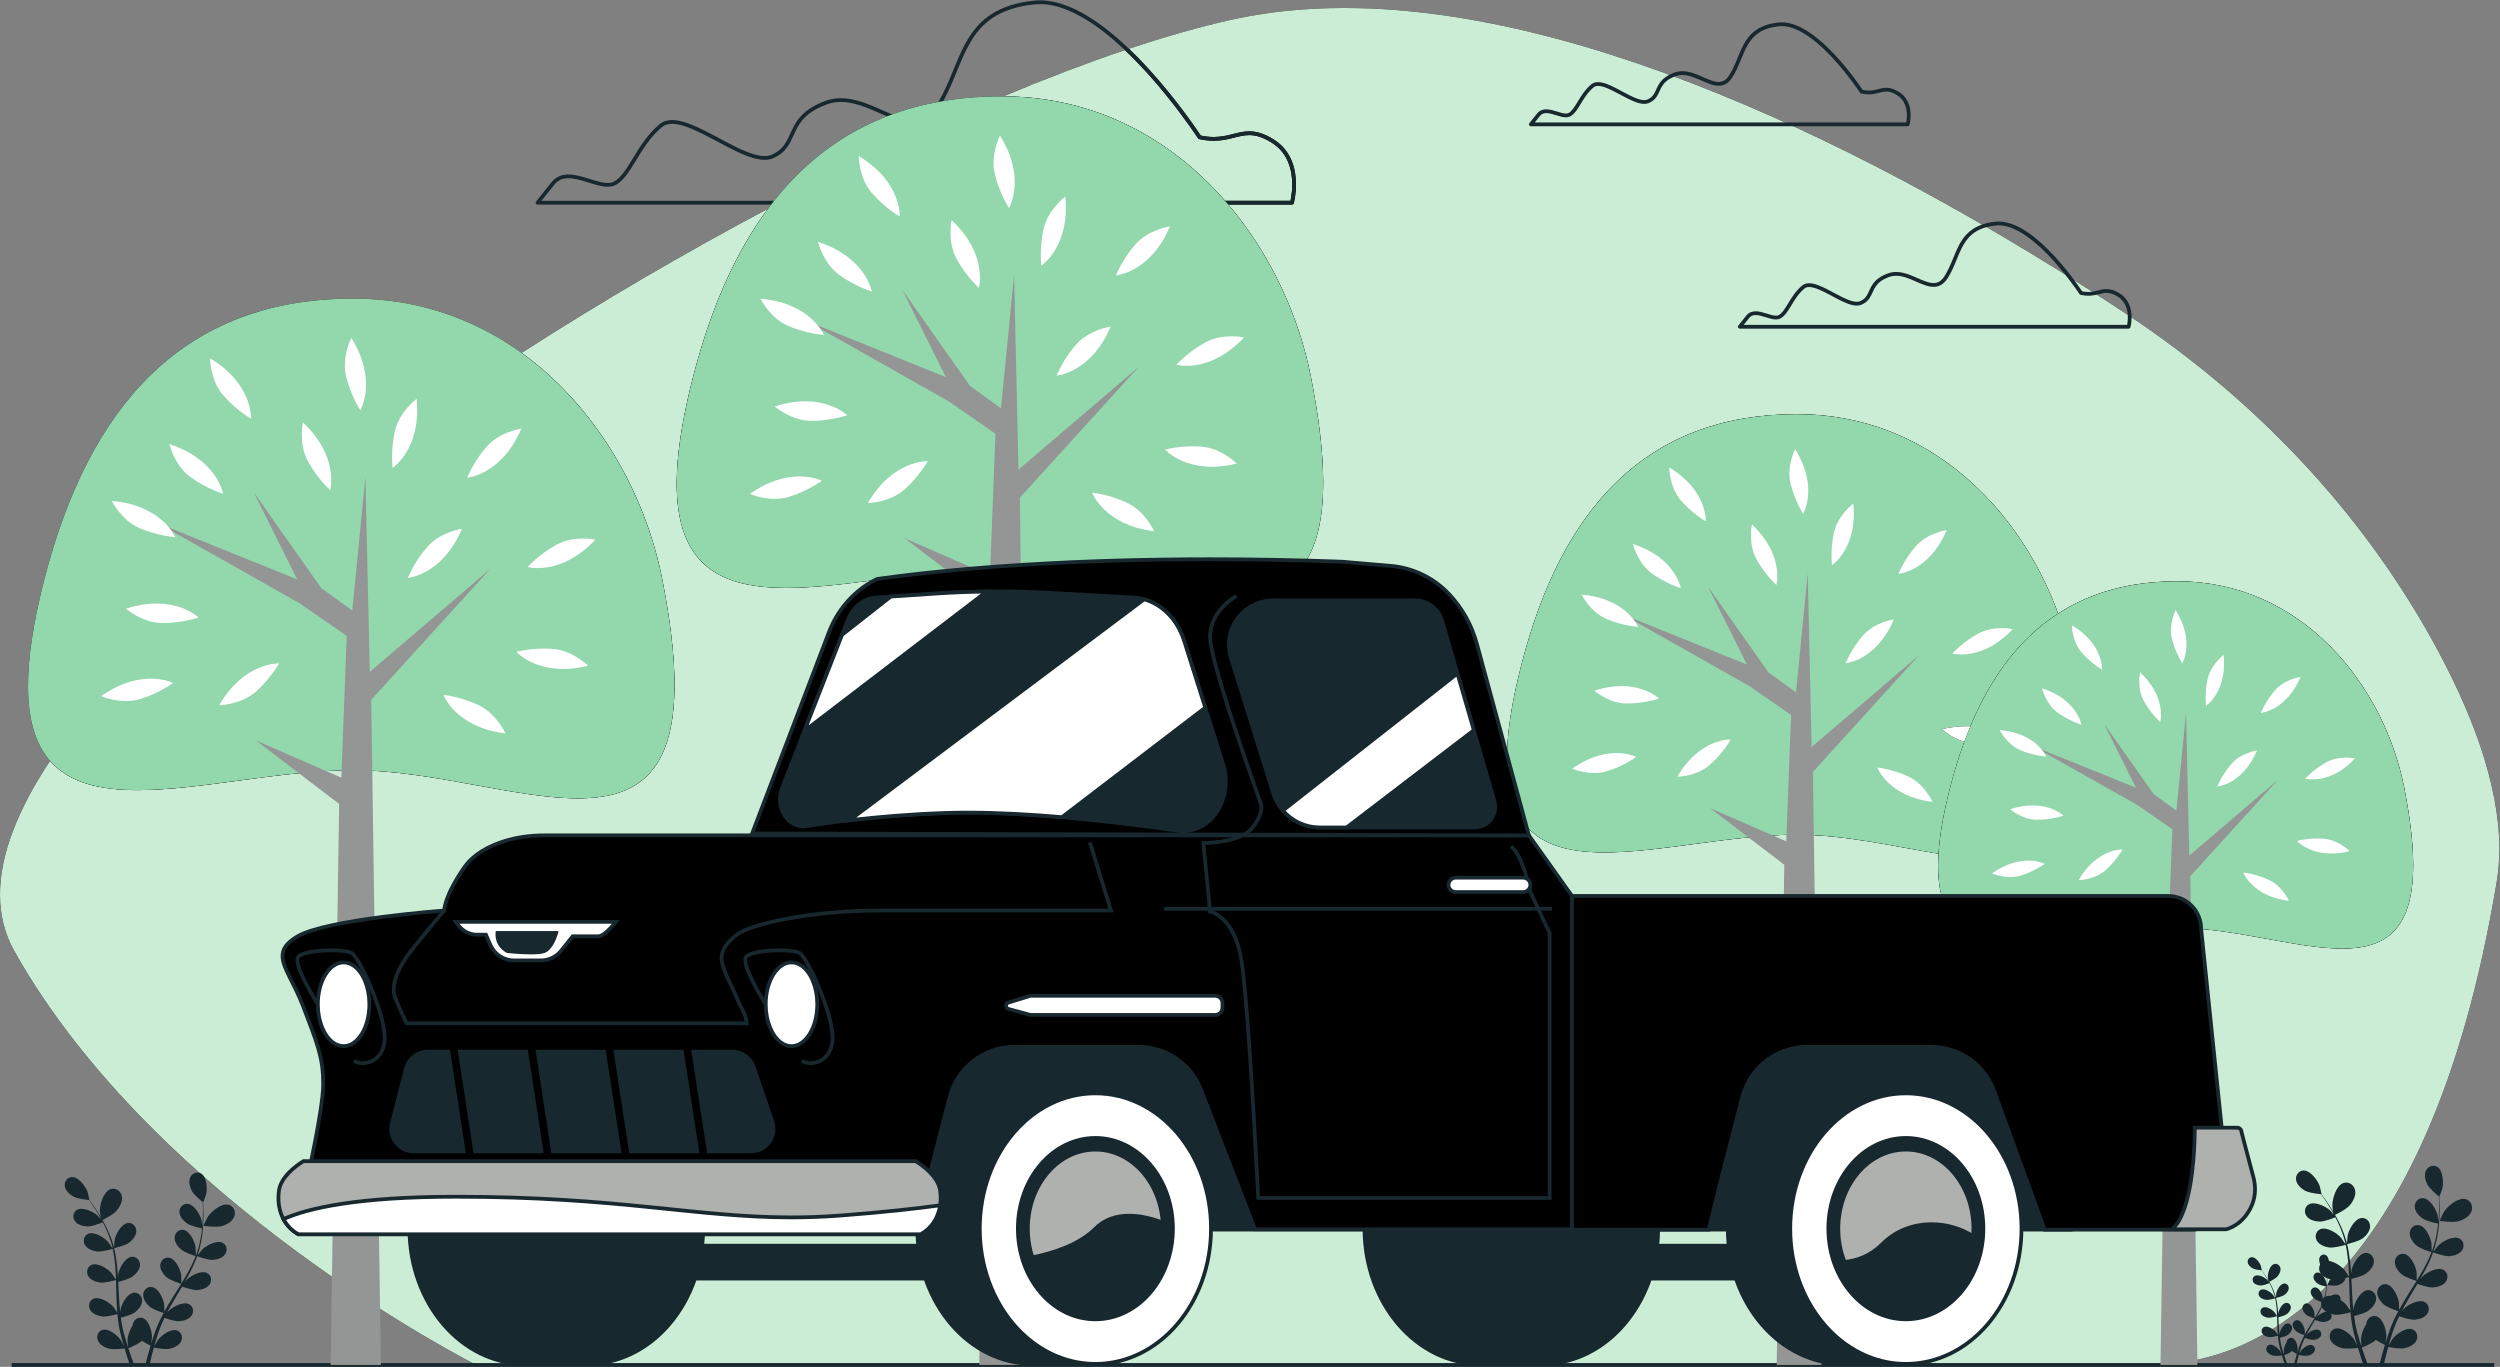 <?xml version="1.0" encoding="UTF-8" standalone="no"?>
<svg
   xmlns:dc="http://purl.org/dc/elements/1.1/"
   xmlns:cc="http://creativecommons.org/ns#"
   xmlns:rdf="http://www.w3.org/1999/02/22-rdf-syntax-ns#"
   xmlns:svg="http://www.w3.org/2000/svg"
   xmlns="http://www.w3.org/2000/svg"
   viewBox="0 0 883.693 483.147"
   height="483.147"
   width="883.693"
   xml:space="preserve"
   id="svg2"
   version="1.1"><rect x="0" y="0" width="883.693" height="483.147" fill="#808080" stroke="none"/><defs
     id="defs6" /><g
     transform="matrix(1.333,0,0,-1.333,0,483.147)"
     id="g10"><g
       transform="scale(0.1)"
       id="g12"><path
         id="path14"
         style="fill:hsl(252, 75%, 60%);fill-opacity:1;fill-rule:nonzero;stroke:none"
         d="m 6450.75,1924.89 c -191.88,346.76 -471.79,641.59 -808.89,864.96 C 5090.52,3155.15 4044.6,3745.88 3265,3572.04 2157.17,3325.02 -338.141,1770.84 38.305,1101.82 414.754,432.801 1257.94,7.762 1257.94,7.762 h 4471.09 c 224.88,3.039 708.9,178.867 891.73,1279.328 32.4,195.06 -53.61,427.48 -170.01,637.8" /><path
         id="path16"
         style="fill:#ccedd5;fill-opacity:1;fill-rule:nonzero;stroke:none"
         d="M 5729.03,7.762 H 1257.94 c 0,0 -843.186,425.039 -1219.635,1094.058 -26.008,46.22 -38.309,96.67 -38.305,150.62 0.008,106.38 47.875,226.42 132.781,354.48 51.598,-59.02 133.832,-77.57 232.481,-77.57 166.558,0.01 379.941,52.86 571.593,52.86 205.595,0 428.845,-74.69 595.185,-74.69 152.01,0 256.49,62.37 256.5,301.11 0.01,74.88 -10.26,167.11 -32.56,280.2 -44.59,226.08 -173.92,456.57 -372.84,599.85 212.59,136.54 434.31,266 653.43,382.37 -88.39,-118.85 -153.22,-269.68 -198.66,-445.96 -29.81,-115.64 -43.38,-208.48 -43.41,-282.64 -0.07,-221.95 121.09,-276.85 290.93,-276.84 166.56,0.01 379.94,52.85 571.6,52.85 205.59,0 428.85,-74.68 595.19,-74.68 152,0 256.49,62.37 256.5,301.1 0,74.88 -10.26,167.11 -32.57,280.21 -31.78,161.12 -106.63,324.53 -219.02,456.96 h 168.88 c 2.24,0 4.23,1.52 4.82,3.69 0.07,0.28 5.79,21.26 5.8,49.53 -0.01,18.83 -2.55,40.94 -11.2,62.28 -8.64,21.33 -23.52,41.9 -47.81,57.06 -25.83,16.17 -46.37,21.63 -64.86,21.63 -0.04,0 -0.08,0 -0.13,0 -15.98,-0.01 -30.13,-3.93 -44.88,-7.65 -14.76,-3.73 -30.17,-7.34 -49.16,-7.34 -10.28,0 -21.63,1.06 -34.5,3.78 -8.49,12.86 -63.75,95.33 -139.4,177.95 -16.14,17.62 -33.21,35.25 -50.95,52.22 97,32.35 188.09,58.3 271.26,76.84 96.35,21.49 196.7,31.29 299.76,31.29 730.75,0 1593.9,-493.33 2077.1,-813.48 337.1,-223.37 617.01,-518.2 808.89,-864.96 99.58,-179.92 176.92,-376.02 176.91,-551.06 -0.01,-29.57 -2.22,-58.55 -6.9,-86.74 C 6437.93,186.629 5953.91,10.801 5729.03,7.762 M 5773.24,1164.02 c 151.09,0 315.15,-54.88 437.39,-54.88 111.76,0 188.56,45.91 188.48,221.6 -0.03,54.97 -7.58,122.62 -23.93,205.57 -53.07,269.07 -269.5,546.66 -601.94,546.66 -125.62,0 -229.87,-30.03 -315.65,-85.54 -101.64,278.28 -344.8,528.74 -692.6,528.74 -403.35,0 -625.12,-255.15 -730.32,-663.25 -26.58,-103.1 -38.68,-185.87 -38.7,-251.99 -0.06,-197.89 107.96,-246.84 259.39,-246.83 148.5,0 338.75,47.12 509.63,47.12 124.86,0 257.02,-30.9 375.49,-50.6 -0.72,-11.29 -1.07,-22.03 -1.07,-32.32 0.08,-162.81 89.07,-203.13 213.79,-203.12 122.39,0.01 279.21,38.84 420.04,38.84 M 3422.06,3092.05 h -173.53 c -141.85,162.4 -341.34,275.84 -587.95,276.93 112.55,47.13 220.77,88.38 322.43,122.63 41.43,-39.17 79.43,-82.39 110.57,-120.89 25.37,-31.37 46.2,-59.61 60.69,-79.99 7.24,-10.2 12.89,-18.43 16.72,-24.1 3.84,-5.68 5.84,-8.76 5.85,-8.77 0.72,-1.11 1.83,-1.88 3.11,-2.16 l 1.09,4.88 4.19,2.72 -4.19,-2.72 -1.09,-4.88 c 14.36,-3.2 27.11,-4.45 38.64,-4.45 h 0.01 c 20.27,0 36.74,3.89 51.6,7.64 14.88,3.78 28.11,7.35 42.37,7.35 0.02,0 0.04,0 0.06,0 16.53,-0.03 34.85,-4.62 59.69,-20.11 22.37,-14 35.82,-32.6 43.84,-52.34 8.01,-19.72 10.47,-40.58 10.47,-58.52 0,-13.46 -1.37,-25.25 -2.75,-33.65 -0.66,-4.04 -1.32,-7.29 -1.82,-9.57" /><path
         id="path18"
         style="fill:#17282f;fill-opacity:1;fill-rule:nonzero;stroke:none"
         d="m 588.598,373.359 c -14.832,-4.379 -49.157,0.692 -49.18,0.7 -0.355,0.05 10.215,21.613 11.035,22.89 9.531,14.852 36.664,37.942 55.774,32.891 13.757,-3.649 19.789,-18.629 14.98,-31.41 -4.914,-13.059 -19.973,-21.328 -32.609,-25.071" /><path
         id="path20"
         style="fill:#17282f;fill-opacity:1;fill-rule:nonzero;stroke:none"
         d="m 268.223,387.73 c -0.328,-0.16 -3.399,23.649 -3.418,25.168 -0.242,17.653 9.648,51.883 28.371,58.204 13.484,4.546 26.781,-4.614 29.82,-17.93 3.109,-13.602 -4.891,-28.801 -13.367,-38.902 -9.957,-11.84 -41.383,-26.532 -41.406,-26.54" /><path
         id="path22"
         style="fill:#17282f;fill-opacity:1;fill-rule:nonzero;stroke:none"
         d="m 194.781,451.402 c 10.352,-5.8 34.805,-8.312 40.883,-8.863 3.024,-4.148 6.211,-8.617 9.625,-13.637 5.934,-8.882 12.547,-18.953 19.008,-30.382 1.723,-3.051 3.457,-6.391 5.199,-9.598 -4.055,4.797 -9.711,11.308 -10.332,11.879 -11.394,10.508 -39.601,24.129 -54.723,15.59 -10.89,-6.153 -12.695,-20.231 -5.769,-30.032 7.074,-10.019 21.719,-13.699 33.293,-14.078 12.078,-0.383 35.469,8.949 40.562,11.051 3.746,-7.172 7.422,-14.621 10.809,-22.613 5.867,-13.778 11.398,-28.778 15.027,-44.739 l -0.914,-0.39 c -3.195,4.879 -10.16,14.992 -10.828,15.762 -10.172,11.699 -36.711,28.328 -52.68,21.488 -11.5,-4.91 -14.839,-18.711 -9.035,-29.211 5.934,-10.731 20.082,-16 31.547,-17.649 13.215,-1.89 41.43,6.489 42.492,6.809 3.207,-14.937 5.371,-30.508 6.68,-46.457 0.961,-11.562 1.461,-23.301 1.852,-35.102 -2.161,3.5 -11.286,16.77 -12.051,17.661 -10.172,11.699 -36.715,28.328 -52.684,21.5 -11.504,-4.922 -14.836,-18.719 -9.031,-29.219 5.934,-10.731 20.078,-16 31.543,-17.641 12.898,-1.859 39.973,6.051 42.25,6.731 0.176,-5.364 0.371,-10.703 0.504,-16.071 0.437,-17.519 0.801,-35.089 1.695,-52.41 0.309,-6.011 0.828,-11.91 1.328,-17.82 -3.394,5.121 -9.754,14.34 -10.386,15.07 -10.176,11.699 -36.715,28.328 -52.68,21.508 -11.504,-4.918 -14.844,-18.719 -9.035,-29.219 5.933,-10.73 20.086,-16.011 31.543,-17.648 11.519,-1.652 34.425,4.508 40.851,6.34 0.903,-9.84 2.016,-19.582 3.571,-29.121 0.753,-4.09 1.265,-8.332 2.218,-12.219 0.875,-3.941 1.746,-7.84 2.598,-11.711 2.059,-7.93 3.941,-15.312 6.047,-22.641 1.039,-3.711 2.101,-7.191 3.16,-10.781 -2.664,5.711 -7.027,14.68 -7.516,15.473 -8.289,13.098 -32.004,33.558 -48.82,29.219 -12.113,-3.109 -17.504,-16.25 -13.352,-27.512 4.239,-11.5 17.426,-18.859 28.504,-22.219 12.223,-3.699 39.274,-0.211 42.579,0.231 2.628,-8.781 5.261,-17.309 7.882,-25.25 2.118,-6.488 4.188,-12.551 6.219,-18.391 h 11.422 c -2.551,6.77 -5.195,13.992 -7.906,21.699 -2.52,7.121 -5.071,14.711 -7.61,22.543 3.043,1.207 26.575,10.809 36.129,19.758 9.766,-6.418 20.914,-11.891 22.883,-12.84 -2.656,-8.781 -5.168,-17.348 -7.363,-25.41 -2.52,-9.16 -4.735,-17.738 -6.727,-25.75 h 11.16 c 1.657,7.281 3.453,14.922 5.524,23.129 1.82,7.34 3.879,15.07 6.07,23 3.332,-0.688 30.016,-6.027 42.449,-3.188 11.293,2.578 24.957,9 29.985,20.18 4.925,10.949 0.461,24.418 -11.407,28.371 -16.48,5.488 -41.558,-13.273 -50.73,-25.773 -0.594,-0.797 -6.473,-11.027 -9.355,-16.328 1.339,4.789 2.66,9.551 4.136,14.52 2.078,7.141 4.508,14.629 6.821,21.898 1.332,3.731 2.683,7.492 4.046,11.301 1.293,3.871 2.997,7.383 4.497,11.153 2.32,5.468 4.984,10.988 7.632,16.5 7.153,-2.551 28.278,-9.68 39.461,-8.86 11.555,0.84 26.035,5.117 32.703,15.41 6.524,10.067 4.149,24.059 -6.984,29.77 -15.453,7.918 -43.086,-6.82 -54.047,-17.793 -0.355,-0.348 -2.433,-2.91 -4.867,-5.969 2.754,5.309 5.477,10.621 8.441,15.891 8.407,14.988 17.442,30 26.43,45.078 1.875,3.141 3.695,6.312 5.559,9.453 6.007,-2.172 28.82,-10.094 40.547,-9.242 11.55,0.84 26.035,5.109 32.695,15.41 6.527,10.07 4.152,24.059 -6.981,29.77 -15.453,7.921 -43.086,-6.821 -54.05,-17.778 -0.391,-0.39 -2.864,-3.461 -5.602,-6.91 4.766,8.27 9.418,16.559 13.77,24.938 7.636,14.621 14.367,29.46 19.746,44.332 2.109,-0.793 28.672,-10.614 41.703,-9.672 11.551,0.84 26.031,5.121 32.695,15.41 6.524,10.082 4.156,24.082 -6.98,29.781 -15.45,7.918 -43.082,-6.832 -54.047,-17.781 -0.778,-0.789 -9.641,-11.918 -12.676,-16 l 0.215,0.531 c 5.5,15.668 8.82,31.309 11.25,46.301 2.445,14.937 3.476,29.219 4.082,42.387 0.637,13.171 0.414,25.261 0.125,35.961 -0.199,5.781 -0.488,11.07 -0.813,16.011 l 0.289,-0.23 c 0.25,-0.199 7.52,19.609 7.836,20.898 3.649,15.082 1.836,46.34 -12.972,55.41 -10.672,6.532 -23.852,1.262 -29.051,-9.558 -5.313,-11.039 -1.422,-25.629 3.875,-35.93 5.437,-10.551 24.445,-26.141 29.211,-29.941 0.226,-5.141 0.426,-10.629 0.504,-16.692 0.051,-10.679 0.011,-22.726 -0.91,-35.828 -0.235,-3.488 -0.633,-7.238 -0.954,-10.871 -0.738,6.242 -1.859,14.793 -2.062,15.602 -3.707,15.058 -19.723,41.968 -37.043,43.199 -12.48,0.871 -21.746,-9.879 -21.383,-21.871 0.375,-12.258 10.555,-23.41 20.008,-30.11 9.855,-6.988 34.52,-12.097 39.926,-13.16 -0.832,-8.039 -1.871,-16.289 -3.457,-24.82 -2.711,-14.727 -6.379,-30.297 -12.153,-45.617 l -0.972,0.179 c 0.023,5.829 -0.207,18.118 -0.344,19.129 -2.031,15.371 -14.988,43.879 -32.074,46.989 -12.309,2.242 -22.703,-7.411 -23.653,-19.387 -0.972,-12.211 7.918,-24.422 16.575,-32.121 9.976,-8.86 38.132,-17.442 39.191,-17.762 -5.555,-14.23 -12.348,-28.41 -20.059,-42.43 -5.57,-10.179 -11.632,-20.25 -17.812,-30.289 0.129,4.102 -0.16,20.2 -0.313,21.36 -2.035,15.371 -14.996,43.879 -32.078,47 -12.308,2.242 -22.703,-7.43 -23.652,-19.391 -0.973,-12.219 7.918,-24.418 16.574,-32.117 9.738,-8.652 36.684,-16.992 38.957,-17.684 -2.812,-4.558 -5.594,-9.129 -8.445,-13.687 -9.301,-14.852 -18.688,-29.699 -27.5,-44.641 -3.059,-5.18 -5.875,-10.39 -8.727,-15.609 0,6.148 -0.214,17.347 -0.347,18.308 -2.028,15.371 -14.989,43.883 -32.075,46.993 -12.308,2.25 -22.703,-7.422 -23.652,-19.383 -0.973,-12.219 7.918,-24.43 16.574,-32.117 8.696,-7.743 31.2,-15.231 37.567,-17.25 -4.672,-8.711 -9.117,-17.442 -13.086,-26.262 -1.625,-3.82 -3.535,-7.629 -4.891,-11.41 -1.441,-3.77 -2.875,-7.5 -4.289,-11.192 -2.66,-7.758 -5.156,-14.957 -7.445,-22.227 -1.188,-3.672 -2.219,-7.16 -3.32,-10.742 0.929,6.242 2.246,16.129 2.261,17.051 0.324,15.512 -8.172,45.641 -24.582,51.309 -11.828,4.09 -23.57,-3.887 -26.324,-15.578 -0.348,-1.481 -0.543,-2.992 -0.609,-4.512 -8.114,-11.207 -12.965,-27.66 -13.469,-37.937 -0.047,-1 0.695,-12.781 1.207,-18.793 -1.524,4.742 -3.047,9.434 -4.547,14.383 -2.215,7.109 -4.32,14.699 -6.41,22.047 -0.938,3.832 -1.891,7.723 -2.852,11.653 -1.05,3.929 -1.57,7.808 -2.398,11.781 -1.078,5.828 -1.902,11.91 -2.738,17.969 7.378,1.82 28.925,7.531 37.808,14.379 9.168,7.07 18.887,18.628 18.77,30.89 -0.114,12 -9.813,22.371 -22.246,20.981 -17.262,-1.911 -32.172,-29.45 -35.27,-44.649 -0.101,-0.492 -0.422,-3.773 -0.766,-7.66 -0.628,5.938 -1.285,11.867 -1.722,17.91 -1.262,17.137 -2.004,34.637 -2.824,52.18 -0.172,3.648 -0.395,7.289 -0.582,10.937 6.214,1.512 29.617,7.481 38.921,14.661 9.168,7.07 18.887,18.628 18.77,30.89 -0.117,12 -9.813,22.36 -22.246,20.988 -17.262,-1.929 -32.172,-29.468 -35.27,-44.656 -0.109,-0.543 -0.488,-4.461 -0.867,-8.844 -0.582,9.512 -1.281,19 -2.262,28.391 -1.707,16.41 -4.277,32.5 -8,47.871 2.2,0.512 29.778,6.961 40.122,14.942 9.167,7.07 18.89,18.628 18.765,30.89 -0.113,11.996 -9.812,22.36 -22.242,20.988 -17.262,-1.921 -32.176,-29.468 -35.27,-44.66 -0.218,-1.078 -1.468,-15.261 -1.75,-20.332 l -0.113,0.551 c -4.055,16.121 -9.914,30.992 -16.156,44.832 -6.211,13.82 -13.231,26.301 -19.984,37.609 -6.735,11.34 -13.59,21.301 -19.727,30.059 -3.359,4.723 -6.523,8.981 -9.516,12.91 l 0.368,-0.039 c 0.32,-0.019 -4.543,20.512 -4.997,21.77 -5.273,14.582 -24.031,39.66 -41.382,39.05 -12.504,-0.441 -20.594,-12.109 -18.965,-23.988 1.664,-12.152 12.961,-22.172 23.062,-27.84" /><path
         id="path24"
         style="fill:#17282f;fill-opacity:1;fill-rule:nonzero;stroke:none"
         d="m 6199.4,216.359 c -8.52,-2.519 -28.21,0.391 -28.22,0.403 l 6.33,13.117 c 5.47,8.519 21.04,21.769 31.99,18.871 7.89,-2.09 11.36,-10.68 8.6,-18.02 -2.82,-7.488 -11.46,-12.23 -18.7,-14.371" /><path
         id="path26"
         style="fill:#17282f;fill-opacity:1;fill-rule:nonzero;stroke:none"
         d="m 6015.61,224.59 -1.97,14.441 c -0.13,10.117 5.54,29.758 16.28,33.391 7.74,2.609 15.36,-2.641 17.1,-10.281 1.79,-7.801 -2.8,-16.532 -7.66,-22.309 -5.72,-6.801 -23.74,-15.23 -23.75,-15.242" /><path
         id="path28"
         style="fill:#17282f;fill-opacity:1;fill-rule:nonzero;stroke:none"
         d="m 5973.48,261.121 c 5.93,-3.332 19.96,-4.769 23.44,-5.082 1.74,-2.391 3.57,-4.937 5.53,-7.828 3.4,-5.09 7.2,-10.859 10.9,-17.43 0.99,-1.75 1.98,-3.66 2.99,-5.511 -2.34,2.761 -5.58,6.5 -5.93,6.82 -6.54,6.039 -22.72,13.851 -31.4,8.949 -6.25,-3.527 -7.28,-11.598 -3.31,-17.23 4.07,-5.739 12.46,-7.86 19.11,-8.079 6.92,-0.218 20.34,5.141 23.27,6.34 2.15,-4.109 4.25,-8.39 6.2,-12.968 3.36,-7.911 6.53,-16.512 8.61,-25.661 l -0.52,-0.242 c -1.83,2.813 -5.83,8.61 -6.21,9.051 -5.84,6.719 -21.06,16.25 -30.22,12.332 -6.6,-2.82 -8.52,-10.73 -5.19,-16.762 3.41,-6.148 11.53,-9.179 18.1,-10.121 7.59,-1.09 23.77,3.731 24.37,3.903 1.85,-8.563 3.09,-17.5 3.84,-26.653 0.55,-6.629 0.84,-13.367 1.07,-20.129 -1.24,2.012 -6.48,9.621 -6.92,10.121 -5.84,6.719 -21.06,16.25 -30.22,12.34 -6.6,-2.832 -8.52,-10.742 -5.19,-16.761 3.41,-6.149 11.52,-9.18 18.1,-10.129 7.4,-1.051 22.93,3.48 24.24,3.871 0.1,-3.071 0.21,-6.133 0.29,-9.223 0.25,-10.051 0.46,-20.129 0.97,-30.07 0.17,-3.438 0.47,-6.82 0.76,-10.219 -1.95,2.949 -5.59,8.23 -5.96,8.648 -5.83,6.711 -21.05,16.25 -30.22,12.332 -6.6,-2.82 -8.51,-10.73 -5.18,-16.75 3.4,-6.172 11.52,-9.191 18.1,-10.129 6.61,-0.953 19.74,2.59 23.43,3.629 0.52,-5.641 1.15,-11.23 2.04,-16.699 0.44,-2.352 0.74,-4.77 1.28,-7.012 0.5,-2.25 1,-4.5 1.5,-6.719 1.17,-4.551 2.25,-8.781 3.46,-12.992 0.6,-2.117 1.21,-4.117 1.81,-6.18 -1.52,3.269 -4.03,8.43 -4.31,8.871 -4.75,7.519 -18.36,19.262 -28,16.781 -6.96,-1.801 -10.04,-9.332 -7.67,-15.793 2.43,-6.598 10,-10.816 16.36,-12.75 7.01,-2.129 22.53,-0.129 24.42,0.141 1.51,-5.039 3.02,-9.938 4.52,-14.488 1.21,-3.719 2.41,-7.199 3.57,-10.551 h 6.55 c -1.46,3.879 -2.98,8.031 -4.53,12.449 -1.45,4.082 -2.91,8.441 -4.37,12.922 1.75,0.699 15.25,6.199 20.73,11.348 5.6,-3.688 12,-6.828 13.12,-7.367 -1.52,-5.043 -2.96,-9.961 -4.22,-14.582 -1.44,-5.258 -2.71,-10.18 -3.86,-14.77 h 6.4 c 0.96,4.18 1.98,8.551 3.18,13.27 1.04,4.199 2.22,8.641 3.48,13.191 1.91,-0.402 17.22,-3.461 24.35,-1.832 6.47,1.48 14.31,5.16 17.2,11.582 2.83,6.281 0.27,14 -6.55,16.281 -9.45,3.137 -23.84,-7.621 -29.1,-14.793 -0.33,-0.449 -3.71,-6.328 -5.36,-9.367 0.76,2.75 1.52,5.48 2.37,8.328 1.19,4.102 2.59,8.402 3.91,12.57 0.77,2.141 1.54,4.289 2.32,6.469 0.74,2.223 1.72,4.242 2.58,6.402 1.33,3.129 2.86,6.309 4.39,9.469 4.1,-1.461 16.22,-5.551 22.63,-5.09 6.62,0.48 14.93,2.941 18.76,8.84 3.74,5.781 2.38,13.809 -4,17.078 -8.87,4.551 -24.72,-3.898 -31.01,-10.199 -0.2,-0.207 -1.39,-1.668 -2.79,-3.418 1.57,3.039 3.13,6.078 4.84,9.109 4.83,8.601 10,17.21 15.16,25.86 1.07,1.801 2.12,3.609 3.19,5.422 3.45,-1.25 16.54,-5.793 23.25,-5.301 6.64,0.48 14.95,2.937 18.76,8.828 3.75,5.793 2.39,13.813 -4,17.082 -8.87,4.559 -24.72,-3.902 -31.01,-10.191 -0.22,-0.231 -1.64,-1.981 -3.21,-3.969 2.74,4.738 5.4,9.508 7.9,14.309 4.39,8.39 8.24,16.902 11.33,25.429 1.21,-0.449 16.45,-6.078 23.93,-5.551 6.62,0.493 14.93,2.942 18.75,8.84 3.75,5.782 2.38,13.813 -4.01,17.094 -8.87,4.539 -24.72,-3.91 -31,-10.203 -0.44,-0.449 -5.53,-6.84 -7.27,-9.18 l 0.12,0.301 c 3.15,8.992 5.06,17.969 6.45,26.559 1.41,8.582 1.99,16.773 2.35,24.32 0.36,7.562 0.23,14.492 0.06,20.621 -0.1,3.32 -0.27,6.359 -0.45,9.191 l 0.15,-0.121 4.5,11.989 c 2.09,8.652 1.06,26.582 -7.44,31.793 -6.12,3.738 -13.68,0.718 -16.67,-5.493 -3.04,-6.339 -0.81,-14.711 2.23,-20.621 3.11,-6.047 14.02,-14.988 16.76,-17.179 0.12,-2.938 0.24,-6.09 0.28,-9.567 0.03,-6.121 0.01,-13.031 -0.52,-20.551 -0.13,-2 -0.36,-4.152 -0.54,-6.23 -0.42,3.57 -1.07,8.48 -1.19,8.949 -2.12,8.629 -11.31,24.07 -21.25,24.781 -7.15,0.5 -12.48,-5.671 -12.26,-12.55 0.21,-7.032 6.05,-13.43 11.47,-17.27 5.66,-4.012 19.81,-6.941 22.9,-7.551 -0.47,-4.621 -1.07,-9.34 -1.98,-14.23 -1.55,-8.461 -3.65,-17.399 -6.97,-26.18 l -0.56,0.102 c 0.02,3.347 -0.12,10.386 -0.19,10.98 -1.17,8.817 -8.6,25.156 -18.4,26.949 -7.06,1.289 -13.03,-4.261 -13.57,-11.109 -0.56,-7.012 4.54,-14.023 9.51,-18.434 5.72,-5.089 21.87,-10.007 22.49,-10.199 -3.2,-8.16 -7.09,-16.289 -11.52,-24.34 -3.19,-5.828 -6.67,-11.609 -10.21,-17.371 0.07,2.352 -0.1,11.594 -0.19,12.25 -1.16,8.821 -8.59,25.184 -18.4,26.961 -7.06,1.293 -13.02,-4.25 -13.57,-11.117 -0.56,-7.012 4.55,-14.012 9.51,-18.434 5.59,-4.957 21.05,-9.738 22.35,-10.136 -1.61,-2.621 -3.21,-5.242 -4.85,-7.84 -5.33,-8.531 -10.71,-17.063 -15.77,-25.621 -1.76,-2.969 -3.37,-5.969 -5.01,-8.949 0,3.527 -0.12,9.949 -0.2,10.5 -1.16,8.82 -8.6,25.168 -18.39,26.957 -7.06,1.293 -13.03,-4.258 -13.58,-11.118 -0.56,-7.011 4.55,-14.011 9.51,-18.422 4.99,-4.438 17.9,-8.75 21.56,-9.91 -2.69,-4.988 -5.24,-10 -7.51,-15.059 -0.93,-2.191 -2.03,-4.379 -2.81,-6.539 -0.83,-2.172 -1.65,-4.312 -2.46,-6.422 -1.52,-4.461 -2.96,-8.578 -4.27,-12.758 -0.68,-2.102 -1.27,-4.101 -1.91,-6.16 0.54,3.578 1.29,9.258 1.3,9.777 0.19,8.902 -4.69,26.191 -14.1,29.441 -6.79,2.34 -13.52,-2.242 -15.1,-8.941 l -0.35,-2.59 c -4.65,-6.43 -7.43,-15.859 -7.73,-21.758 -0.03,-0.57 0.4,-7.34 0.7,-10.77 -0.88,2.707 -1.75,5.399 -2.61,8.25 -1.27,4.066 -2.48,8.43 -3.68,12.629 -0.54,2.211 -1.09,4.441 -1.63,6.68 -0.61,2.27 -0.9,4.5 -1.38,6.77 -0.62,3.352 -1.09,6.832 -1.57,10.301 4.23,1.051 16.59,4.328 21.69,8.258 5.26,4.051 10.84,10.691 10.77,17.722 -0.07,6.891 -5.64,12.829 -12.76,12.028 -9.91,-1.09 -18.46,-16.887 -20.24,-25.61 -0.06,-0.289 -0.24,-2.16 -0.44,-4.399 -0.36,3.41 -0.74,6.809 -0.98,10.277 -0.73,9.832 -1.16,19.871 -1.63,29.934 -0.09,2.098 -0.22,4.187 -0.33,6.289 3.57,0.859 16.98,4.281 22.33,8.398 5.26,4.063 10.84,10.692 10.77,17.723 -0.07,6.879 -5.64,12.828 -12.77,12.039 -9.9,-1.101 -18.45,-16.902 -20.23,-25.609 -0.07,-0.321 -0.28,-2.563 -0.5,-5.082 -0.33,5.461 -0.73,10.902 -1.3,16.289 -0.97,9.41 -2.45,18.64 -4.59,27.461 1.26,0.289 17.08,3.992 23.02,8.57 5.26,4.051 10.84,10.691 10.77,17.719 -0.07,6.883 -5.63,12.832 -12.76,12.043 -9.9,-1.114 -18.46,-16.903 -20.24,-25.621 -0.12,-0.61 -0.84,-8.75 -1,-11.672 l -0.07,0.32 c -2.32,9.25 -5.68,17.781 -9.27,25.723 -3.55,7.929 -7.59,15.09 -11.46,21.578 -3.86,6.5 -7.8,12.219 -11.31,17.25 -1.93,2.699 -3.74,5.14 -5.46,7.402 l 0.21,-0.023 -2.87,12.48 c -3.02,8.371 -13.79,22.75 -23.74,22.403 -7.17,-0.243 -11.81,-6.942 -10.88,-13.762 0.96,-6.969 7.44,-12.711 13.24,-15.969" /><path
         id="path30"
         style="fill:#17282f;fill-opacity:1;fill-rule:nonzero;stroke:none"
         d="m 6519.94,386.27 c -15.35,-4.54 -50.87,0.71 -50.9,0.722 -0.37,0.059 10.58,22.36 11.43,23.699 9.86,15.36 37.95,39.258 57.71,34.028 14.25,-3.77 20.49,-19.278 15.51,-32.5 -5.08,-13.52 -20.66,-22.078 -33.75,-25.949" /><path
         id="path32"
         style="fill:#17282f;fill-opacity:1;fill-rule:nonzero;stroke:none"
         d="m 6188.34,401.129 c -0.33,-0.149 -3.52,24.492 -3.53,26.062 -0.26,18.258 9.99,53.688 29.36,60.231 13.96,4.719 27.72,-4.77 30.87,-18.551 3.21,-14.07 -5.07,-29.82 -13.84,-40.262 -10.3,-12.25 -42.83,-27.468 -42.86,-27.48" /><path
         id="path34"
         style="fill:#17282f;fill-opacity:1;fill-rule:nonzero;stroke:none"
         d="m 6112.32,467.039 c 10.73,-6 36.03,-8.609 42.32,-9.18 3.13,-4.289 6.43,-8.91 9.97,-14.109 6.13,-9.191 12.99,-19.609 19.67,-31.441 1.79,-3.161 3.58,-6.618 5.38,-9.938 -4.19,4.969 -10.05,11.699 -10.69,12.301 -11.8,10.879 -40.99,24.969 -56.65,16.129 -11.26,-6.36 -13.13,-20.942 -5.96,-31.082 7.31,-10.36 22.47,-14.188 34.45,-14.567 12.51,-0.402 36.72,9.27 41.99,11.43 3.88,-7.41 7.69,-15.121 11.18,-23.391 6.08,-14.269 11.8,-29.8 15.56,-46.312 l -0.95,-0.41 c -3.31,5.051 -10.51,15.511 -11.21,16.301 -10.52,12.121 -37.99,29.332 -54.52,22.261 -11.9,-5.09 -15.36,-19.359 -9.35,-30.23 6.14,-11.121 20.79,-16.582 32.65,-18.281 13.67,-1.95 42.88,6.722 43.98,7.062 3.33,-15.461 5.56,-31.59 6.91,-48.102 1,-11.96 1.52,-24.121 1.93,-36.32 -2.24,3.61 -11.68,17.36 -12.49,18.262 -10.52,12.117 -37.99,29.328 -54.52,22.258 -11.9,-5.09 -15.36,-19.371 -9.35,-30.239 6.14,-11.101 20.79,-16.57 32.65,-18.269 13.35,-1.902 41.37,6.277 43.73,6.976 0.18,-5.539 0.39,-11.078 0.52,-16.628 0.46,-18.141 0.83,-36.321 1.76,-54.25 0.31,-6.211 0.86,-12.329 1.38,-18.45 -3.52,5.309 -10.1,14.852 -10.76,15.61 -10.53,12.101 -37.99,29.32 -54.53,22.25 -11.9,-5.09 -15.36,-19.36 -9.34,-30.239 6.13,-11.109 20.78,-16.57 32.64,-18.261 11.93,-1.711 35.64,4.66 42.29,6.562 0.93,-10.191 2.08,-20.273 3.69,-30.14 0.78,-4.243 1.31,-8.622 2.3,-12.653 0.9,-4.078 1.8,-8.117 2.69,-12.109 2.13,-8.219 4.07,-15.851 6.25,-23.438 1.08,-3.852 2.18,-7.453 3.27,-11.172 -2.75,5.91 -7.27,15.211 -7.78,16.008 -8.57,13.57 -33.12,34.742 -50.52,30.262 -12.55,-3.231 -18.12,-16.82 -13.83,-28.469 4.39,-11.922 18.04,-19.531 29.52,-23.012 12.64,-3.828 40.64,-0.211 44.06,0.25 2.71,-9.098 5.45,-17.93 8.15,-26.148 2.2,-6.711 4.34,-12.992 6.45,-19.031 h 11.81 c -2.63,7 -5.37,14.48 -8.17,22.461 -2.61,7.371 -5.25,15.219 -7.88,23.32 3.15,1.258 27.5,11.188 37.39,20.469 10.11,-6.648 21.65,-12.32 23.68,-13.301 -2.74,-9.078 -5.34,-17.949 -7.61,-26.297 -2.61,-9.48 -4.91,-18.363 -6.97,-26.652 h 11.56 c 1.71,7.539 3.56,15.441 5.71,23.941 1.88,7.59 4.02,15.598 6.29,23.801 3.45,-0.711 31.06,-6.242 43.93,-3.301 11.68,2.668 25.83,9.32 31.04,20.891 5.1,11.328 0.47,25.27 -11.81,29.367 -17.06,5.68 -43.02,-13.73 -52.51,-26.668 -0.61,-0.832 -6.7,-11.43 -9.69,-16.91 1.39,4.961 2.76,9.891 4.29,15.02 2.15,7.398 4.67,15.16 7.05,22.68 1.39,3.859 2.79,7.75 4.19,11.692 1.35,4 3.11,7.64 4.66,11.546 2.4,5.653 5.17,11.372 7.9,17.071 7.4,-2.649 29.27,-10.02 40.85,-9.168 11.95,0.871 26.94,5.289 33.84,15.949 6.76,10.43 4.31,24.91 -7.22,30.82 -15.99,8.192 -44.6,-7.058 -55.95,-18.422 -0.37,-0.359 -2.52,-3.007 -5.03,-6.168 2.85,5.489 5.67,10.969 8.74,16.442 8.7,15.519 18.05,31.047 27.35,46.648 1.94,3.262 3.83,6.539 5.75,9.789 6.22,-2.25 29.83,-10.449 41.97,-9.57 11.96,0.871 26.95,5.301 33.84,15.949 6.76,10.434 4.3,24.914 -7.23,30.821 -15.98,8.203 -44.58,-7.047 -55.93,-18.407 -0.41,-0.402 -2.97,-3.582 -5.8,-7.14 4.93,8.539 9.74,17.129 14.25,25.797 7.9,15.152 14.87,30.5 20.43,45.902 2.19,-0.82 29.68,-11 43.17,-10.012 11.95,0.871 26.94,5.289 33.85,15.949 6.74,10.434 4.29,24.911 -7.23,30.821 -16,8.191 -44.6,-7.059 -55.95,-18.41 -0.8,-0.809 -9.98,-12.34 -13.11,-16.559 l 0.21,0.539 c 5.7,16.223 9.13,32.41 11.65,47.93 2.53,15.472 3.6,30.261 4.22,43.883 0.66,13.628 0.43,26.136 0.14,37.207 -0.21,5.992 -0.51,11.472 -0.84,16.582 l 0.29,-0.25 c 0.26,-0.192 7.79,20.308 8.12,21.648 3.78,15.602 1.9,47.961 -13.43,57.352 -11.05,6.757 -24.69,1.308 -30.07,-9.891 -5.5,-11.441 -1.47,-26.551 4.01,-37.199 5.63,-10.922 25.3,-27.051 30.23,-31 0.24,-5.309 0.44,-10.981 0.53,-17.27 0.04,-11.051 0.01,-23.519 -0.94,-37.082 -0.25,-3.617 -0.67,-7.488 -0.99,-11.25 -0.76,6.449 -1.93,15.313 -2.14,16.153 -3.83,15.589 -20.41,43.449 -38.34,44.707 -12.92,0.902 -22.51,-10.219 -22.13,-22.637 0.39,-12.68 10.92,-24.231 20.71,-31.16 10.2,-7.231 35.73,-12.52 41.33,-13.621 -0.86,-8.332 -1.95,-16.86 -3.59,-25.692 -2.8,-15.25 -6.6,-31.367 -12.58,-47.219 l -1,0.192 c 0.03,6.027 -0.22,18.75 -0.35,19.789 -2.1,15.91 -15.52,45.418 -33.21,48.648 -12.73,2.321 -23.49,-7.687 -24.48,-20.07 -1.01,-12.648 8.2,-25.277 17.16,-33.238 10.32,-9.18 39.47,-18.059 40.56,-18.391 -5.75,-14.73 -12.78,-29.41 -20.76,-43.93 -5.77,-10.531 -12.04,-20.949 -18.43,-31.351 0.13,4.242 -0.17,20.922 -0.33,22.121 -2.11,15.91 -15.51,45.422 -33.2,48.648 -12.74,2.321 -23.5,-7.687 -24.48,-20.066 -1.01,-12.652 8.19,-25.293 17.16,-33.242 10.07,-8.969 37.96,-17.598 40.32,-18.32 -2.91,-4.719 -5.79,-9.45 -8.74,-14.161 -9.63,-15.379 -19.35,-30.75 -28.47,-46.218 -3.16,-5.352 -6.08,-10.75 -9.03,-16.141 0,6.371 -0.23,17.949 -0.36,18.949 -2.1,15.91 -15.52,45.422 -33.2,48.641 -12.74,2.32 -23.49,-7.68 -24.48,-20.059 -1,-12.652 8.19,-25.281 17.16,-33.25 8.99,-8 32.28,-15.761 38.88,-17.851 -4.84,-9.02 -9.44,-18.059 -13.55,-27.168 -1.68,-3.981 -3.65,-7.922 -5.06,-11.821 -1.49,-3.902 -2.98,-7.769 -4.44,-11.589 -2.75,-8.031 -5.34,-15.48 -7.71,-23.012 -1.23,-3.801 -2.29,-7.398 -3.43,-11.109 0.96,6.461 2.32,16.699 2.34,17.648 0.33,16.043 -8.46,47.242 -25.45,53.101 -12.24,4.231 -24.38,-4.019 -27.24,-16.109 -0.36,-1.539 -0.56,-3.109 -0.63,-4.68 -8.4,-11.609 -13.42,-28.621 -13.94,-39.281 -0.05,-1.02 0.72,-13.219 1.24,-19.43 -1.57,4.898 -3.15,9.758 -4.7,14.879 -2.29,7.371 -4.47,15.223 -6.63,22.82 -0.97,3.969 -1.96,7.992 -2.95,12.05 -1.1,4.079 -1.63,8.09 -2.49,12.2 -1.12,6.039 -1.97,12.332 -2.83,18.609 7.63,1.871 29.94,7.781 39.13,14.871 9.49,7.32 19.55,19.289 19.43,31.969 -0.12,12.43 -10.16,23.16 -23.03,21.723 -17.86,-1.981 -33.3,-30.493 -36.5,-46.211 -0.11,-0.512 -0.44,-3.911 -0.79,-7.93 -0.66,6.141 -1.34,12.289 -1.79,18.539 -1.3,17.742 -2.07,35.859 -2.92,54 -0.18,3.781 -0.41,7.551 -0.6,11.34 6.43,1.551 30.65,7.73 40.28,15.16 9.49,7.332 19.55,19.289 19.43,31.98 -0.12,12.422 -10.15,23.141 -23.03,21.711 -17.86,-1.98 -33.3,-30.48 -36.5,-46.222 -0.12,-0.547 -0.51,-4.61 -0.9,-9.149 -0.6,9.86 -1.33,19.668 -2.34,29.391 -1.77,16.988 -4.43,33.629 -8.27,49.551 2.26,0.519 30.81,7.207 41.52,15.457 9.49,7.32 19.55,19.293 19.42,31.972 -0.11,12.418 -10.15,23.161 -23.02,21.731 -17.86,-1.992 -33.3,-30.5 -36.51,-46.223 -0.22,-1.109 -1.52,-15.789 -1.8,-21.051 l -0.12,0.582 c -4.2,16.668 -10.26,32.071 -16.73,46.399 -6.43,14.293 -13.69,27.211 -20.68,38.922 -6.97,11.738 -14.07,22.039 -20.41,31.121 -3.49,4.879 -6.76,9.277 -9.86,13.348 l 0.38,-0.02 c 0.34,-0.031 -4.7,21.219 -5.17,22.52 -5.46,15.089 -24.87,41.05 -42.83,40.421 -12.94,-0.453 -21.32,-12.531 -19.63,-24.839 1.73,-12.571 13.42,-22.954 23.86,-28.813" /><path
         id="path36"
         style="fill:#17282f;fill-opacity:1;fill-rule:nonzero;stroke:none"
         d="m 31.008,0 h 6583.16 V 10 H 31.008 Z" /><path
         id="path38"
         style="fill:#17282f;fill-opacity:1;fill-rule:nonzero;stroke:none"
         d="m 3181.04,3260.58 4.19,2.72 c -0.09,0.13 -58.25,89.81 -140.54,179.68 -41.15,44.93 -88.32,89.92 -137.46,123.81 -49.13,33.86 -100.28,56.79 -149.69,56.83 -5.33,0 -10.65,-0.27 -15.93,-0.82 -49.08,-5.16 -85.66,-18.15 -113.86,-36.68 -42.35,-27.82 -65.35,-67.8 -84.36,-110.71 -19.02,-42.96 -34.27,-89.08 -60.65,-130.49 -9.14,-14.36 -18.76,-23.74 -28.72,-29.58 -9.98,-5.83 -20.4,-8.22 -31.62,-8.23 -26.23,-0.09 -56.72,13.76 -89.25,28.1 -32.55,14.25 -67.26,28.91 -103.27,28.94 -13.44,0.01 -27.05,-2.07 -40.63,-7.01 -28.59,-10.39 -47.8,-22.9 -61.45,-36.39 -20.5,-20.25 -28.19,-42.34 -37.24,-61.14 -9.17,-18.89 -19,-34.44 -44.47,-45.47 -5.47,-2.35 -11.67,-3.46 -18.61,-3.46 -15.49,-0.03 -34.52,5.68 -55.13,14.52 -30.94,13.23 -65.43,33.33 -98.51,50.2 -33.14,16.83 -64.73,30.66 -91.39,30.76 -12.52,0.02 -24.18,-3.25 -33.6,-11.12 -31.41,-26.2 -52.08,-59.92 -69.96,-89.28 -8.93,-14.68 -17.17,-28.28 -25.55,-39.28 -8.37,-11.03 -16.85,-19.36 -26,-23.92 -4.48,-2.24 -9.72,-3.24 -15.76,-3.24 -13.67,-0.05 -30.99,5.38 -49.08,11.04 -18.13,5.63 -37.08,11.48 -55.16,11.51 -16.59,0.09 -32.86,-5.37 -44.98,-20.66 -40.83,-51.03 -40.83,-51.03 -40.83,-51.03 -1.21,-1.5 -1.44,-3.55 -0.61,-5.29 0.84,-1.74 2.58,-2.84 4.51,-2.84 h 2000.58 c 2.24,0 4.23,1.52 4.82,3.69 0.07,0.28 5.79,21.26 5.8,49.53 -0.01,18.83 -2.55,40.94 -11.2,62.28 -8.64,21.33 -23.52,41.9 -47.81,57.06 -25.89,16.21 -46.46,21.66 -64.99,21.63 -15.98,-0.01 -30.13,-3.93 -44.88,-7.65 -14.76,-3.73 -30.17,-7.34 -49.16,-7.34 -10.8,0 -22.78,1.17 -36.47,4.21 l -1.08,-4.88 4.19,2.72 -4.19,-2.72 -1.09,-4.88 c 14.36,-3.2 27.11,-4.45 38.64,-4.45 20.27,0 36.74,3.89 51.61,7.64 14.9,3.79 28.14,7.36 42.43,7.35 16.53,-0.03 34.85,-4.62 59.69,-20.11 22.37,-14 35.82,-32.6 43.84,-52.34 8.01,-19.72 10.47,-40.58 10.47,-58.52 0,-13.46 -1.37,-25.25 -2.75,-33.65 -0.68,-4.19 -1.37,-7.54 -1.88,-9.82 -0.25,-1.14 -0.46,-2.01 -0.6,-2.59 l -0.22,-0.84 4.83,-1.32 v 5 H 1425.43 v -5 l 3.9,-3.12 c 0,0 0,0 40.83,51.04 10.26,12.69 22.5,16.8 37.18,16.9 15.88,0.02 34.13,-5.4 52.18,-11.05 18.09,-5.61 35.91,-11.46 52.06,-11.5 7.12,0 14,1.19 20.23,4.3 11.26,5.65 20.64,15.18 29.49,26.81 26.4,34.89 49.15,89.68 93.96,126.93 7.35,6.1 16.29,8.77 27.19,8.8 15.4,0.02 34.38,-5.68 54.95,-14.52 30.89,-13.23 65.36,-33.33 98.47,-50.2 33.17,-16.83 64.84,-30.66 91.61,-30.76 7.99,0 15.6,1.29 22.55,4.27 18.67,7.96 30.46,18.99 38.83,31.27 12.56,18.47 18,39.1 30.58,58.42 12.56,19.31 31.9,38.01 73.22,53.1 12.42,4.51 24.8,6.41 37.22,6.41 33.22,0.05 66.83,-13.83 99.26,-28.1 32.46,-14.18 63.61,-28.86 93.26,-28.94 12.66,-0.02 25.06,2.79 36.67,9.6 11.61,6.8 22.34,17.48 32.11,32.84 36.24,57.07 51.59,121.02 81.75,172.4 15.06,25.71 33.66,48.29 60.31,65.81 26.66,17.51 61.53,30.04 109.42,35.09 4.92,0.52 9.88,0.77 14.88,0.77 46.22,0.04 95.81,-21.78 144.02,-55.06 72.31,-49.86 141.29,-125.1 192.02,-187.84 25.37,-31.37 46.2,-59.61 60.69,-79.99 7.24,-10.2 12.89,-18.43 16.72,-24.1 3.84,-5.68 5.84,-8.76 5.85,-8.77 0.72,-1.11 1.83,-1.88 3.11,-2.16 l 1.09,4.88" /><path
         id="path40"
         style="fill:#17282f;fill-opacity:1;fill-rule:nonzero;stroke:none"
         d="m 4936.33,3381.46 4.19,2.72 c -0.09,0.13 -29.19,45.01 -70.45,90.08 -20.64,22.53 -44.31,45.12 -69.09,62.21 -24.77,17.06 -50.71,28.79 -76.19,28.83 -2.75,0 -5.49,-0.14 -8.22,-0.42 -24.82,-2.61 -43.52,-9.21 -57.99,-18.72 -21.75,-14.29 -33.5,-34.81 -43.05,-56.37 -9.56,-21.63 -17.15,-44.52 -30.12,-64.86 -4.41,-6.92 -8.93,-11.29 -13.5,-13.96 -4.58,-2.67 -9.28,-3.76 -14.53,-3.77 -12.25,-0.09 -27.32,6.62 -43.58,13.82 -16.29,7.12 -33.9,14.64 -52.59,14.68 -6.97,0 -14.08,-1.08 -21.15,-3.66 -14.54,-5.28 -24.5,-11.72 -31.6,-18.75 -10.68,-10.56 -14.65,-22.05 -19.1,-31.24 -4.55,-9.28 -8.87,-16.21 -20.94,-21.49 -2.36,-1.01 -5.11,-1.52 -8.31,-1.52 -7.14,-0.03 -16.41,2.68 -26.55,7.05 -15.25,6.51 -32.45,16.53 -49.06,25 -16.67,8.43 -32.59,15.54 -46.79,15.63 -6.66,0.03 -13.16,-1.76 -18.38,-6.13 -16.09,-13.43 -26.54,-30.55 -35.49,-45.21 -4.46,-7.34 -8.55,-14.08 -12.61,-19.41 -4.06,-5.36 -8.08,-9.22 -12.12,-11.22 -1.8,-0.91 -4.01,-1.36 -6.75,-1.36 -6.21,-0.05 -14.74,2.56 -23.77,5.4 -9.08,2.81 -18.72,5.83 -28.3,5.86 -8.77,0.1 -17.9,-2.97 -24.42,-11.25 -20.4,-25.49 -20.4,-25.49 -20.4,-25.49 -1.2,-1.51 -1.44,-3.55 -0.6,-5.29 0.83,-1.74 2.58,-2.84 4.51,-2.84 h 999.32 c 2.25,0 4.23,1.52 4.82,3.68 0.07,0.29 2.98,10.95 2.99,25.4 -0.01,9.63 -1.3,20.99 -5.78,32.05 -4.47,11.06 -12.26,21.82 -24.88,29.69 -13.19,8.28 -24.03,11.21 -33.78,11.19 -8.42,-0.02 -15.71,-2.06 -23.04,-3.9 -7.35,-1.87 -14.78,-3.59 -23.94,-3.6 -5.22,0 -11.01,0.57 -17.68,2.05 l -1.08,-4.88 4.19,2.72 -4.19,-2.72 -1.09,-4.88 c 7.35,-1.64 13.91,-2.29 19.85,-2.29 10.45,0 18.94,2.01 26.39,3.9 7.48,1.9 13.87,3.6 20.59,3.6 7.75,-0.03 16.34,-2.11 28.48,-9.67 10.7,-6.71 17.06,-15.51 20.91,-24.97 3.84,-9.44 5.05,-19.56 5.05,-28.29 0,-6.55 -0.67,-12.31 -1.34,-16.4 -0.33,-2.04 -0.67,-3.67 -0.91,-4.76 l -0.29,-1.24 -0.09,-0.36 4.82,-1.32 v 5 h -999.32 v -5 l 3.9,-3.12 c 0,0 0,0 20.4,25.49 4.65,5.69 9.76,7.4 16.61,7.5 7.38,0.03 16.33,-2.58 25.32,-5.4 9.04,-2.79 18.06,-5.82 26.75,-5.86 3.83,0 7.67,0.64 11.22,2.41 6.16,3.1 11.07,8.16 15.61,14.11 13.47,17.9 24.72,44.9 46.54,63 3.15,2.61 6.94,3.79 11.98,3.81 7.1,0.03 16.34,-2.68 26.46,-7.04 15.22,-6.52 32.42,-16.54 49.04,-25.01 16.69,-8.43 32.65,-15.54 46.9,-15.63 4.26,0 8.41,0.68 12.25,2.33 9.74,4.13 16.1,10.05 20.48,16.51 6.57,9.73 9.25,20 15.31,29.23 6.03,9.23 15.07,18.1 35.33,25.53 5.9,2.15 11.78,3.05 17.73,3.06 15.89,0.03 32.4,-6.7 48.57,-13.83 16.2,-7.05 31.93,-14.58 47.6,-14.67 6.68,-0.01 13.38,1.5 19.58,5.14 6.21,3.63 11.85,9.29 16.89,17.22 18.36,28.98 26.05,61 40.88,86.2 7.4,12.62 16.41,23.54 29.34,32.04 12.93,8.49 29.92,14.64 53.54,17.13 2.37,0.25 4.77,0.37 7.18,0.37 22.29,0.04 46.67,-10.58 70.52,-27.06 35.78,-24.65 70.14,-62.1 95.39,-93.34 12.63,-15.62 23.01,-29.69 30.22,-39.83 3.6,-5.08 6.41,-9.17 8.32,-11.99 1.91,-2.82 2.89,-4.34 2.89,-4.35 0.72,-1.1 1.83,-1.87 3.11,-2.15 l 1.09,4.88" /><path
         id="path42"
         style="fill:#17282f;fill-opacity:1;fill-rule:nonzero;stroke:none"
         d="m 5518.31,2847.47 4.19,2.72 c -0.09,0.14 -30.11,46.44 -72.68,92.94 -21.29,23.24 -45.71,46.54 -71.26,64.17 -25.55,17.59 -52.3,29.68 -78.54,29.72 -2.83,0 -5.65,-0.14 -8.46,-0.44 -25.59,-2.69 -44.86,-9.49 -59.77,-19.29 -22.41,-14.72 -34.51,-35.86 -44.36,-58.1 -9.86,-22.31 -17.7,-45.94 -31.09,-66.95 -4.56,-7.15 -9.25,-11.68 -13.99,-14.45 -4.75,-2.77 -9.63,-3.9 -15.07,-3.91 -12.69,-0.09 -28.25,6.85 -45.03,14.28 -16.81,7.34 -34.97,15.09 -54.21,15.13 -7.18,0 -14.49,-1.12 -21.77,-3.77 -14.99,-5.44 -25.24,-12.08 -32.55,-19.31 -10.99,-10.87 -15.09,-22.7 -19.67,-32.19 -4.7,-9.59 -9.2,-16.79 -21.69,-22.26 -2.46,-1.05 -5.32,-1.58 -8.64,-1.58 -7.41,-0.04 -16.99,2.78 -27.46,7.28 -15.75,6.73 -33.5,17.07 -50.63,25.81 -17.2,8.69 -33.62,16.02 -48.21,16.12 -6.85,0.02 -13.51,-1.81 -18.86,-6.3 -16.59,-13.83 -27.36,-31.48 -36.59,-46.61 -4.6,-7.57 -8.82,-14.53 -13.02,-20.05 -4.2,-5.54 -8.36,-9.54 -12.56,-11.62 -1.89,-0.94 -4.2,-1.42 -7.04,-1.42 -6.45,-0.05 -15.26,2.65 -24.58,5.59 -9.37,2.89 -19.3,6 -29.15,6.03 -9.02,0.1 -18.38,-3.04 -25.08,-11.55 -21.05,-26.31 -21.05,-26.31 -21.05,-26.31 -1.2,-1.51 -1.43,-3.55 -0.6,-5.29 0.84,-1.73 2.58,-2.83 4.51,-2.83 h 1031.18 c 2.25,0 4.23,1.51 4.82,3.68 0.07,0.28 3.07,11.27 3.08,26.17 -0.01,9.92 -1.34,21.62 -5.95,33.01 -4.6,11.39 -12.62,22.46 -25.61,30.56 -13.6,8.53 -24.75,11.54 -34.78,11.51 -8.65,0 -16.16,-2.11 -23.72,-4.01 -7.59,-1.92 -15.27,-3.71 -24.75,-3.71 -5.39,0 -11.38,0.58 -18.27,2.11 l -1.09,-4.88 4.19,2.72 -4.19,-2.72 -1.08,-4.88 c 7.57,-1.68 14.32,-2.35 20.44,-2.35 10.76,-0.01 19.51,2.07 27.2,4.01 7.71,1.97 14.32,3.73 21.27,3.71 8.03,-0.02 16.93,-2.18 29.48,-9.99 11.07,-6.94 17.65,-16.05 21.64,-25.83 3.97,-9.78 5.22,-20.23 5.22,-29.26 0,-6.77 -0.69,-12.73 -1.39,-16.95 -0.34,-2.12 -0.68,-3.8 -0.94,-4.93 l -0.3,-1.28 -0.09,-0.38 4.82,-1.31 v 5 H 4613.4 v -5 l 3.9,-3.12 c 0,0 0,0 21.05,26.3 4.83,5.92 10.17,7.71 17.27,7.8 7.65,0.03 16.89,-2.67 26.17,-5.58 9.33,-2.87 18.63,-5.99 27.56,-6.04 3.93,0 7.87,0.66 11.51,2.48 6.32,3.17 11.37,8.38 16.05,14.51 13.87,18.44 25.49,46.33 48.05,65.03 3.29,2.72 7.24,3.95 12.46,3.98 7.36,0.03 16.91,-2.78 27.37,-7.29 15.72,-6.73 33.46,-17.07 50.61,-25.81 17.21,-8.7 33.67,-16.02 48.32,-16.11 4.38,0 8.63,0.7 12.58,2.39 10.02,4.26 16.55,10.34 21.06,16.98 6.75,10 9.53,20.61 15.79,30.16 6.24,9.55 15.61,18.74 36.54,26.41 6.11,2.22 12.2,3.16 18.35,3.17 16.44,0.03 33.5,-6.93 50.19,-14.29 16.72,-7.27 32.94,-15.04 49.05,-15.12 6.87,-0.02 13.75,1.53 20.12,5.28 6.39,3.73 12.19,9.55 17.37,17.72 18.94,29.87 26.86,62.91 42.19,88.93 7.64,13.04 16.96,24.33 30.32,33.12 13.37,8.78 30.93,15.13 55.32,17.71 2.45,0.25 4.93,0.38 7.42,0.38 23.05,0.04 48.24,-10.94 72.86,-27.95 36.94,-25.46 72.41,-64.11 98.47,-96.35 13.04,-16.12 23.75,-30.64 31.19,-41.11 3.72,-5.24 6.62,-9.47 8.59,-12.38 1.97,-2.91 2.98,-4.48 2.99,-4.48 0.71,-1.11 1.82,-1.87 3.11,-2.16 l 1.08,4.88" /><path
         id="path44"
         style="fill:hsl(252, 75%, 60%);fill-opacity:1;fill-rule:nonzero;stroke:none"
         d="m 1755.98,2088.83 c 171.23,-868.25 -366.74,-506.62 -819.125,-506.62 -452.39,0 -1025.632,-294.46 -819.125,506.62 117.997,457.73 366.735,743.9 819.125,743.9 452.385,0 746.905,-377.74 819.125,-743.9" /><path
         id="path46"
         style="fill:#93d8ad;fill-opacity:1;fill-rule:nonzero;stroke:none"
         d="m 1532.04,1507.52 c -166.34,0 -389.59,74.69 -595.185,74.69 -191.652,0 -405.035,-52.85 -571.593,-52.86 -169.844,-0.01 -291.004,54.9 -290.934,276.85 0.024,74.16 13.594,167 43.402,282.63 117.997,457.73 366.735,743.9 819.125,743.9 452.385,0 746.905,-377.74 819.125,-743.9 22.3,-113.09 32.57,-205.32 32.56,-280.2 -0.01,-238.74 -104.49,-301.11 -256.5,-301.11" /><path
         id="path48"
         style="fill:#949695;fill-opacity:1;fill-rule:nonzero;stroke:none"
         d="M 678.672,1661.03 899.293,1492.66 876.699,5.02 H 1010 L 984.395,1768.77 1299.9,2115.8 980.574,1842.93 l -11.609,516.71 -34.832,-354.15 -82.117,59.56 -179.149,253.96 115.156,-230.84 -370.617,149.56 377.715,-213.44 124.309,-86.15 -14.332,-375.81 -226.426,98.7" /><path
         id="path50"
         style="fill:#ffffff;fill-opacity:1;fill-rule:nonzero;stroke:none"
         d="m 803.121,2504.53 c 0,0 -12.086,-55.94 13.024,-102.35 25.105,-46.42 59.429,-77.25 59.429,-77.25 0,0 24.934,88.3 -72.453,179.6" /><path
         id="path52"
         style="fill:#ffffff;fill-opacity:1;fill-rule:nonzero;stroke:none"
         d="m 334.172,2010.4 c 0,0 43.137,-37.62 95.902,-38.06 52.77,-0.45 96.352,14.71 96.352,14.71 0,0 -65.266,64.49 -192.254,23.35" /><path
         id="path54"
         style="fill:#ffffff;fill-opacity:1;fill-rule:nonzero;stroke:none"
         d="m 268.461,1778.55 c 0,0 52.359,-23.12 102.883,-7.88 50.515,15.23 87.644,42.63 87.644,42.63 0,0 -81.465,42.23 -190.527,-34.75" /><path
         id="path56"
         style="fill:#ffffff;fill-opacity:1;fill-rule:nonzero;stroke:none"
         d="m 581.176,1754.41 c 0,0 57.226,0.76 96.832,35.63 39.605,34.87 61.965,75.23 61.965,75.23 0,0 -91.649,4.51 -158.797,-110.86" /><path
         id="path58"
         style="fill:#ffffff;fill-opacity:1;fill-rule:nonzero;stroke:none"
         d="m 449.238,2446.68 c 0,0 12.981,-55.74 55.512,-86.97 42.535,-31.24 86.75,-44.44 86.75,-44.44 0,0 -15.199,90.48 -142.262,131.41" /><path
         id="path60"
         style="fill:#ffffff;fill-opacity:1;fill-rule:nonzero;stroke:none"
         d="m 1382.3,2488 c 0,0 -56.67,-8.03 -91.52,-47.65 -34.86,-39.62 -51.9,-82.5 -51.9,-82.5 0,0 91.47,7.18 143.42,130.15" /><path
         id="path62"
         style="fill:#ffffff;fill-opacity:1;fill-rule:nonzero;stroke:none"
         d="m 1578.65,2193.53 c 0,0 -55.95,12.04 -102.34,-13.11 -46.39,-25.15 -77.2,-59.5 -77.2,-59.5 0,0 88.33,-24.85 179.54,72.61" /><path
         id="path64"
         style="fill:#ffffff;fill-opacity:1;fill-rule:nonzero;stroke:none"
         d="m 1559.45,1859.03 c 0,0 -40.35,40.6 -92.95,44.81 -52.59,4.21 -97.15,-7.79 -97.15,-7.79 0,0 60.49,-68.99 190.1,-37.02" /><path
         id="path66"
         style="fill:#ffffff;fill-opacity:1;fill-rule:nonzero;stroke:none"
         d="m 1340.3,1679.55 c 0,0 -23.22,52.31 -70.87,74.99 -47.64,22.68 -93.55,27.35 -93.55,27.35 0,0 31.93,-86.03 164.42,-102.34" /><path
         id="path68"
         style="fill:#ffffff;fill-opacity:1;fill-rule:nonzero;stroke:none"
         d="m 1224.97,2222.3 c 0,0 -56.67,-8.03 -91.52,-47.65 -34.85,-39.62 -51.9,-82.5 -51.9,-82.5 0,0 91.48,7.18 143.42,130.15" /><path
         id="path70"
         style="fill:#ffffff;fill-opacity:1;fill-rule:nonzero;stroke:none"
         d="m 296.516,2296.09 c 0,0 25.218,-51.38 73.699,-72.21 48.48,-20.83 94.535,-23.73 94.535,-23.73 0,0 -35.215,84.73 -168.234,95.94" /><path
         id="path72"
         style="fill:#ffffff;fill-opacity:1;fill-rule:nonzero;stroke:none"
         d="m 1104.56,2566.85 c 0,0 -45.88,-34.22 -57.46,-85.7 -11.58,-51.48 -5.98,-97.28 -5.98,-97.28 0,0 76.83,50.16 63.44,182.98" /><path
         id="path74"
         style="fill:#ffffff;fill-opacity:1;fill-rule:nonzero;stroke:none"
         d="m 931.527,2728.77 c 0,0 -26.043,-50.97 -13.699,-102.27 12.348,-51.3 37.606,-89.92 37.606,-89.92 0,0 46.766,78.94 -23.907,192.19" /><path
         id="path76"
         style="fill:#ffffff;fill-opacity:1;fill-rule:nonzero;stroke:none"
         d="m 556.977,2674.34 c 0,0 0,-57.24 34.343,-97.3 34.34,-40.07 74.403,-62.96 74.403,-62.96 0,0 5.726,91.58 -108.746,160.26" /><path
         id="path78"
         style="fill:hsl(252, 75%, 60%);fill-opacity:1;fill-rule:nonzero;stroke:none"
         d="m 5495.3,1862.92 c 152.68,-774.13 -326.97,-451.7 -730.31,-451.7 -403.35,0 -914.44,-262.53 -730.32,451.7 105.2,408.1 326.97,663.25 730.32,663.25 403.34,0 665.94,-336.79 730.31,-663.25" /><path
         id="path80"
         style="fill:#93d8ad;fill-opacity:1;fill-rule:nonzero;stroke:none"
         d="m 5140.48,1360.62 c -118.47,19.7 -250.63,50.6 -375.49,50.6 -170.88,0 -361.13,-47.12 -509.63,-47.12 -151.43,-0.01 -259.45,48.94 -259.39,246.83 0.02,66.12 12.12,148.89 38.7,251.99 105.2,408.1 326.97,663.25 730.32,663.25 347.8,0 590.96,-250.46 692.6,-528.74 -102.06,-66.05 -177.97,-168.21 -232.57,-298.78 -2.79,0.09 -5.53,0.13 -8.24,0.13 -37.44,0 -66.18,-7.74 -66.18,-7.74 0,0 18.92,-21.58 58.35,-33.25 -14.15,-38.36 -26.67,-78.92 -37.64,-121.48 -17.81,-69.09 -27.74,-127.12 -30.83,-175.69" /><path
         id="path82"
         style="fill:#949695;fill-opacity:1;fill-rule:nonzero;stroke:none"
         d="M 4534.79,1481.49 4731.5,1331.37 4711.35,5.02 h 118.86 l -22.84,1572.53 281.3,309.41 -284.71,-243.29 -10.35,460.7 -31.05,-315.77 -73.21,53.11 -159.73,226.43 102.67,-205.81 -330.43,133.34 336.76,-190.3 110.83,-76.8 -12.77,-335.08 -201.89,88" /><path
         id="path84"
         style="fill:#ffffff;fill-opacity:1;fill-rule:nonzero;stroke:none"
         d="m 4645.75,2233.55 c 0,0 -10.77,-49.88 11.61,-91.26 22.39,-41.38 52.99,-68.87 52.99,-68.87 0,0 22.23,78.72 -64.6,160.13" /><path
         id="path86"
         style="fill:#ffffff;fill-opacity:1;fill-rule:nonzero;stroke:none"
         d="m 4227.64,1792.98 c 0,0 38.46,-33.54 85.5,-33.93 47.06,-0.4 85.91,13.12 85.91,13.12 0,0 -58.18,57.5 -171.41,20.81" /><path
         id="path88"
         style="fill:#ffffff;fill-opacity:1;fill-rule:nonzero;stroke:none"
         d="m 4169.05,1586.27 c 0,0 46.69,-20.6 91.73,-7.02 45.05,13.57 78.15,38.01 78.15,38.01 0,0 -72.63,37.64 -169.88,-30.99" /><path
         id="path90"
         style="fill:#ffffff;fill-opacity:1;fill-rule:nonzero;stroke:none"
         d="m 4447.87,1564.75 c 0,0 51.03,0.68 86.33,31.76 35.31,31.1 55.24,67.08 55.24,67.08 0,0 -81.7,4.02 -141.57,-98.84" /><path
         id="path92"
         style="fill:#ffffff;fill-opacity:1;fill-rule:nonzero;stroke:none"
         d="m 4330.23,2181.97 c 0,0 11.58,-49.7 49.5,-77.54 37.93,-27.85 77.34,-39.63 77.34,-39.63 0,0 -13.54,80.68 -126.84,117.17" /><path
         id="path94"
         style="fill:#ffffff;fill-opacity:1;fill-rule:nonzero;stroke:none"
         d="m 5162.14,2218.81 c 0,0 -50.53,-7.16 -81.6,-42.49 -31.08,-35.32 -46.27,-73.55 -46.27,-73.55 0,0 81.55,6.4 127.87,116.04" /><path
         id="path96"
         style="fill:#ffffff;fill-opacity:1;fill-rule:nonzero;stroke:none"
         d="m 5337.21,1956.27 c 0,0 -49.9,10.73 -91.25,-11.69 -41.36,-22.43 -68.83,-53.06 -68.83,-53.06 0,0 78.75,-22.15 160.08,64.75" /><path
         id="path98"
         style="fill:#ffffff;fill-opacity:1;fill-rule:nonzero;stroke:none"
         d="m 5320.09,1658.03 c 0,0 -35.98,36.2 -82.87,39.95 -46.9,3.76 -86.62,-6.94 -86.62,-6.94 0,0 53.93,-61.52 169.49,-33.01" /><path
         id="path100"
         style="fill:#ffffff;fill-opacity:1;fill-rule:nonzero;stroke:none"
         d="m 5124.7,1498.01 c 0,0 -20.72,46.63 -63.2,66.85 -42.47,20.23 -83.4,24.39 -83.4,24.39 0,0 28.47,-76.7 146.6,-91.24" /><path
         id="path102"
         style="fill:#ffffff;fill-opacity:1;fill-rule:nonzero;stroke:none"
         d="m 5021.87,1981.92 c 0,0 -50.52,-7.16 -81.6,-42.49 -31.07,-35.33 -46.28,-73.55 -46.28,-73.55 0,0 81.57,6.4 127.88,116.04" /><path
         id="path104"
         style="fill:#ffffff;fill-opacity:1;fill-rule:nonzero;stroke:none"
         d="m 4194.07,2047.71 c 0,0 22.48,-45.81 65.72,-64.38 43.22,-18.58 84.27,-21.16 84.27,-21.16 0,0 -31.39,75.54 -149.99,85.54" /><path
         id="path106"
         style="fill:#ffffff;fill-opacity:1;fill-rule:nonzero;stroke:none"
         d="m 4914.51,2289.11 c 0,0 -40.91,-30.51 -51.23,-76.41 -10.32,-45.9 -5.33,-86.73 -5.33,-86.73 0,0 68.5,44.72 56.56,163.14" /><path
         id="path108"
         style="fill:#ffffff;fill-opacity:1;fill-rule:nonzero;stroke:none"
         d="m 4760.23,2433.48 c 0,0 -23.22,-45.44 -12.2,-91.18 11,-45.75 33.52,-80.17 33.52,-80.17 0,0 41.7,70.38 -21.32,171.35" /><path
         id="path110"
         style="fill:#ffffff;fill-opacity:1;fill-rule:nonzero;stroke:none"
         d="m 4426.3,2384.94 c 0,0 0,-51.02 30.61,-86.75 30.62,-35.72 66.34,-56.13 66.34,-56.13 0,0 5.11,81.65 -96.95,142.88" /><path
         id="path112"
         style="fill:hsl(252, 75%, 60%);fill-opacity:1;fill-rule:nonzero;stroke:none"
         d="m 6375.18,1536.31 c 125.83,-638.04 -269.5,-372.29 -601.94,-372.29 -332.44,0 -753.69,-216.379 -601.93,372.29 86.71,336.37 269.49,546.66 601.93,546.66 332.44,0 548.87,-277.59 601.94,-546.66" /><path
         id="path114"
         style="fill:#93d8ad;fill-opacity:1;fill-rule:nonzero;stroke:none"
         d="m 6210.63,1109.14 c -122.24,0 -286.3,54.88 -437.39,54.88 -140.83,0 -297.65,-38.83 -420.04,-38.84 -124.72,-0.01 -213.71,40.31 -213.79,203.12 -0.02,54.55 9.95,122.86 31.9,208.01 86.71,336.37 269.49,546.66 601.93,546.66 332.44,0 548.87,-277.59 601.94,-546.66 16.35,-82.95 23.9,-150.6 23.93,-205.57 0.08,-175.69 -76.72,-221.6 -188.48,-221.6" /><path
         id="path116"
         style="fill:#949695;fill-opacity:1;fill-rule:nonzero;stroke:none"
         d="M 5583.52,1221.93 5745.64,1098.21 5729.03,5.02 h 97.96 l -18.82,1296.09 231.86,255.02 -234.66,-200.52 -8.53,379.71 -25.6,-260.25 -60.34,43.76 -131.65,186.63 84.62,-169.64 -272.35,109.9 277.57,-156.84 91.35,-63.3 -10.54,-276.17 -166.38,72.52" /><path
         id="path118"
         style="fill:#ffffff;fill-opacity:1;fill-rule:nonzero;stroke:none"
         d="m 5674.96,1841.79 c 0,0 -8.88,-41.11 9.58,-75.22 18.45,-34.1 43.67,-56.76 43.67,-56.76 0,0 18.32,64.89 -53.25,131.98" /><path
         id="path120"
         style="fill:#ffffff;fill-opacity:1;fill-rule:nonzero;stroke:none"
         d="m 5330.35,1478.67 c 0,0 31.71,-27.63 70.48,-27.97 38.78,-0.32 70.81,10.81 70.81,10.81 0,0 -47.96,47.4 -141.29,17.16" /><path
         id="path122"
         style="fill:#ffffff;fill-opacity:1;fill-rule:nonzero;stroke:none"
         d="m 5282.07,1308.3 c 0,0 38.48,-16.99 75.61,-5.79 37.11,11.19 64.4,31.33 64.4,31.33 0,0 -59.86,31.02 -140.01,-25.54" /><path
         id="path124"
         style="fill:#ffffff;fill-opacity:1;fill-rule:nonzero;stroke:none"
         d="m 5511.87,1290.56 c 0,0 42.06,0.55 71.16,26.18 29.1,25.63 45.53,55.29 45.53,55.29 0,0 -67.35,3.31 -116.69,-81.47" /><path
         id="path126"
         style="fill:#ffffff;fill-opacity:1;fill-rule:nonzero;stroke:none"
         d="m 5414.91,1799.28 c 0,0 9.54,-40.97 40.8,-63.92 31.25,-22.95 63.74,-32.65 63.74,-32.65 0,0 -11.16,66.49 -104.54,96.57" /><path
         id="path128"
         style="fill:#ffffff;fill-opacity:1;fill-rule:nonzero;stroke:none"
         d="m 6100.58,1829.64 c 0,0 -41.65,-5.9 -67.26,-35.01 -25.61,-29.12 -38.13,-60.63 -38.13,-60.63 0,0 67.21,5.28 105.39,95.64" /><path
         id="path130"
         style="fill:#ffffff;fill-opacity:1;fill-rule:nonzero;stroke:none"
         d="m 6244.87,1613.25 c 0,0 -41.12,8.84 -75.21,-9.64 -34.08,-18.47 -56.73,-43.72 -56.73,-43.72 0,0 64.91,-18.27 131.94,53.36" /><path
         id="path132"
         style="fill:#ffffff;fill-opacity:1;fill-rule:nonzero;stroke:none"
         d="m 6230.75,1367.44 c 0,0 -29.65,29.84 -68.3,32.93 -38.65,3.1 -71.39,-5.72 -71.39,-5.72 0,0 44.46,-50.7 139.69,-27.21" /><path
         id="path134"
         style="fill:#ffffff;fill-opacity:1;fill-rule:nonzero;stroke:none"
         d="m 6069.72,1235.55 c 0,0 -17.07,38.44 -52.08,55.11 -35.01,16.67 -68.75,20.09 -68.75,20.09 0,0 23.46,-63.21 120.83,-75.2" /><path
         id="path136"
         style="fill:#ffffff;fill-opacity:1;fill-rule:nonzero;stroke:none"
         d="m 5984.96,1634.4 c 0,0 -41.64,-5.91 -67.25,-35.02 -25.61,-29.12 -38.14,-60.63 -38.14,-60.63 0,0 67.23,5.27 105.39,95.65" /><path
         id="path138"
         style="fill:#ffffff;fill-opacity:1;fill-rule:nonzero;stroke:none"
         d="m 5302.69,1688.61 c 0,0 18.53,-37.75 54.16,-53.05 35.62,-15.31 69.47,-17.44 69.47,-17.44 0,0 -25.88,62.26 -123.63,70.49" /><path
         id="path140"
         style="fill:#ffffff;fill-opacity:1;fill-rule:nonzero;stroke:none"
         d="m 5896.47,1887.59 c 0,0 -33.71,-25.15 -42.21,-62.98 -8.52,-37.83 -4.4,-71.49 -4.4,-71.49 0,0 56.46,36.86 46.61,134.47" /><path
         id="path142"
         style="fill:#ffffff;fill-opacity:1;fill-rule:nonzero;stroke:none"
         d="m 5769.33,2006.57 c 0,0 -19.14,-37.45 -10.07,-75.15 9.07,-37.7 27.63,-66.08 27.63,-66.08 0,0 34.37,58.01 -17.56,141.23" /><path
         id="path144"
         style="fill:#ffffff;fill-opacity:1;fill-rule:nonzero;stroke:none"
         d="m 5494.09,1966.57 c 0,0 0,-42.06 25.24,-71.5 25.23,-29.44 54.67,-46.27 54.67,-46.27 0,0 4.2,67.3 -79.91,117.77" /><path
         id="path146"
         style="fill:hsl(252, 75%, 60%);fill-opacity:1;fill-rule:nonzero;stroke:none"
         d="m 3476.15,2625.09 c 171.23,-868.26 -366.73,-506.63 -819.12,-506.63 -452.39,0 -1025.64,-294.46 -819.12,506.63 117.99,457.72 366.73,743.89 819.12,743.89 452.39,0 746.91,-377.74 819.12,-743.89" /><path
         id="path148"
         style="fill:#93d8ad;fill-opacity:1;fill-rule:nonzero;stroke:none"
         d="m 3252.22,2043.78 c -166.34,0 -389.6,74.68 -595.19,74.68 -191.66,0 -405.04,-52.84 -571.6,-52.85 -169.84,-0.01 -291,54.89 -290.93,276.84 0.03,74.16 13.6,167 43.41,282.64 117.99,457.72 366.73,743.89 819.12,743.89 452.39,0 746.91,-377.74 819.12,-743.89 22.31,-113.1 32.57,-205.33 32.57,-280.21 -0.01,-238.73 -104.5,-301.1 -256.5,-301.1" /><path
         id="path150"
         style="fill:#949695;fill-opacity:1;fill-rule:nonzero;stroke:none"
         d="M 2398.85,2197.28 2619.47,2028.91 2596.87,5.02 h 133.3 l -25.6,2300 315.5,347.03 -319.32,-272.87 -11.61,516.72 -34.84,-354.16 -82.11,59.56 -179.15,253.95 115.16,-230.83 -370.62,149.56 377.71,-213.44 124.31,-86.15 -14.33,-375.81 -226.42,98.7" /><path
         id="path152"
         style="fill:#ffffff;fill-opacity:1;fill-rule:nonzero;stroke:none"
         d="m 2523.3,3040.79 c 0,0 -12.09,-55.95 13.02,-102.36 25.11,-46.41 59.43,-77.25 59.43,-77.25 0,0 24.93,88.3 -72.45,179.61" /><path
         id="path154"
         style="fill:#ffffff;fill-opacity:1;fill-rule:nonzero;stroke:none"
         d="m 2054.34,2546.65 c 0,0 43.14,-37.62 95.91,-38.06 52.76,-0.45 96.35,14.71 96.35,14.71 0,0 -65.26,64.49 -192.26,23.35" /><path
         id="path156"
         style="fill:#ffffff;fill-opacity:1;fill-rule:nonzero;stroke:none"
         d="m 1988.64,2314.8 c 0,0 52.36,-23.11 102.87,-7.88 50.53,15.23 87.65,42.64 87.65,42.64 0,0 -81.46,42.22 -190.52,-34.76" /><path
         id="path158"
         style="fill:#ffffff;fill-opacity:1;fill-rule:nonzero;stroke:none"
         d="m 2301.35,2290.66 c 0,0 57.23,0.76 96.83,35.63 39.61,34.87 61.97,75.24 61.97,75.24 0,0 -91.65,4.5 -158.8,-110.87" /><path
         id="path160"
         style="fill:#ffffff;fill-opacity:1;fill-rule:nonzero;stroke:none"
         d="m 2169.41,2982.93 c 0,0 12.98,-55.74 55.52,-86.97 42.53,-31.23 86.74,-44.44 86.74,-44.44 0,0 -15.2,90.48 -142.26,131.41" /><path
         id="path162"
         style="fill:#ffffff;fill-opacity:1;fill-rule:nonzero;stroke:none"
         d="m 3102.47,3024.25 c 0,0 -56.67,-8.03 -91.52,-47.65 -34.85,-39.62 -51.9,-82.5 -51.9,-82.5 0,0 91.47,7.18 143.42,130.15" /><path
         id="path164"
         style="fill:#ffffff;fill-opacity:1;fill-rule:nonzero;stroke:none"
         d="m 3298.83,2729.78 c 0,0 -55.95,12.04 -102.35,-13.11 -46.39,-25.15 -77.19,-59.5 -77.19,-59.5 0,0 88.32,-24.85 179.54,72.61" /><path
         id="path166"
         style="fill:#ffffff;fill-opacity:1;fill-rule:nonzero;stroke:none"
         d="m 3279.62,2395.28 c 0,0 -40.34,40.6 -92.94,44.81 -52.6,4.21 -97.16,-7.79 -97.16,-7.79 0,0 60.49,-68.99 190.1,-37.02" /><path
         id="path168"
         style="fill:#ffffff;fill-opacity:1;fill-rule:nonzero;stroke:none"
         d="m 3060.48,2215.8 c 0,0 -23.23,52.31 -70.88,74.99 -47.64,22.68 -93.55,27.35 -93.55,27.35 0,0 31.93,-86.02 164.43,-102.34" /><path
         id="path170"
         style="fill:#ffffff;fill-opacity:1;fill-rule:nonzero;stroke:none"
         d="m 2945.15,2758.55 c 0,0 -56.67,-8.03 -91.52,-47.65 -34.86,-39.62 -51.9,-82.5 -51.9,-82.5 0,0 91.47,7.18 143.42,130.15" /><path
         id="path172"
         style="fill:#ffffff;fill-opacity:1;fill-rule:nonzero;stroke:none"
         d="m 2016.69,2832.34 c 0,0 25.22,-51.38 73.7,-72.21 48.48,-20.83 94.54,-23.73 94.54,-23.73 0,0 -35.22,84.73 -168.24,95.94" /><path
         id="path174"
         style="fill:#ffffff;fill-opacity:1;fill-rule:nonzero;stroke:none"
         d="m 2824.73,3103.11 c 0,0 -45.87,-34.23 -57.45,-85.71 -11.59,-51.47 -5.98,-97.28 -5.98,-97.28 0,0 76.83,50.17 63.43,182.99" /><path
         id="path176"
         style="fill:#ffffff;fill-opacity:1;fill-rule:nonzero;stroke:none"
         d="m 2651.7,3265.02 c 0,0 -26.05,-50.97 -13.7,-102.27 12.35,-51.3 37.61,-89.92 37.61,-89.92 0,0 46.77,78.94 -23.91,192.19" /><path
         id="path178"
         style="fill:#ffffff;fill-opacity:1;fill-rule:nonzero;stroke:none"
         d="m 2277.15,3210.59 c 0,0 0,-57.23 34.34,-97.3 34.35,-40.07 74.41,-62.96 74.41,-62.96 0,0 5.72,91.58 -108.75,160.26" /><path
         id="path180"
         style="fill:#17282f;fill-opacity:1;fill-rule:nonzero;stroke:none"
         d="M 5490.73,364.012 V 1004.91 H 2292.46 V 364.012 H 3618.31 C 3619.45,167.039 3756.24,7.762 3924.86,7.762 h 165.57 c 129.34,0 239.89,93.75 284.93,226.289 h 722.98 v 87.148 h -703.83 c 1.52,14.039 2.36,28.321 2.45,42.813 h 1093.77" /><path
         id="path182"
         style="fill:#17282f;fill-opacity:1;fill-rule:nonzero;stroke:none"
         d="m 5490.73,364.012 h 5 V 1009.91 H 2287.46 V 359.012 h 1330.85 v 5 l -5,-0.024 c 0.58,-99.636 35.45,-189.828 91.68,-255.218 56.2,-65.391 133.94,-106.008 219.87,-106.008 h 165.57 C 4222.32,2.801 4334.54,98.289 4380.1,232.449 l -4.74,1.602 v -5 h 727.98 v 97.148 h -708.83 v -5 l 4.97,-0.527 c 1.53,14.187 2.38,28.648 2.48,43.308 l -5,0.032 v -5 h 1098.77 v 5 h -5 v 5 H 4392 l -0.04,-4.961 c -0.09,-14.321 -0.92,-28.442 -2.42,-42.309 l -0.6,-5.543 h 704.4 v -77.148 h -721.56 l -1.15,-3.391 C 4326.1,104.742 4217.21,12.73 4090.43,12.762 h -165.57 c -82.7,0.008 -157.66,39.027 -212.29,102.527 -54.61,63.492 -88.7,151.422 -89.26,248.75 l -0.03,4.973 H 2297.46 V 999.91 H 5485.73 V 364.012 h 5 v 5 -5" /><path
         id="path184"
         style="fill:#17282f;fill-opacity:1;fill-rule:nonzero;stroke:none"
         d="m 1864.55,366.5 c 0,198.121 -137.27,358.73 -306.61,358.73 h -165.56 c -169.34,0 -306.61,-160.609 -306.61,-358.73 0,-198.129 137.27,-358.738 306.61,-358.738 h 165.56 c 129.35,0 239.9,93.75 284.94,226.289 h 722.98 v 87.148 h -703.83 c 1.6,14.852 2.52,29.942 2.52,45.301" /><path
         id="path186"
         style="fill:#17282f;fill-opacity:1;fill-rule:nonzero;stroke:none"
         d="m 1864.55,366.5 h 5 c 0,100.219 -34.71,191.031 -91,256.91 -56.27,65.86 -134.32,106.82 -220.61,106.82 h -165.56 c -86.29,0 -164.34,-40.96 -220.61,-106.82 -56.29,-65.879 -90.99,-156.691 -91,-256.91 0.01,-100.219 34.71,-191.039 91,-256.918 C 1228.04,43.719 1306.09,2.762 1392.38,2.762 h 165.56 c 131.9,0.039 244.12,95.527 289.67,229.687 l -4.73,1.602 v -5 h 727.98 v 97.148 h -708.83 v -5 l 4.97,-0.527 c 1.62,15 2.55,30.269 2.55,45.828 h -5 -5 c 0,-15.16 -0.91,-30.07 -2.49,-44.758 l -0.6,-5.543 h 704.4 V 239.051 H 1839.3 l -1.15,-3.391 C 1793.61,104.742 1684.73,12.73 1557.94,12.762 h -165.56 c -83.05,0.008 -158.31,39.348 -213.01,103.32 -54.67,63.957 -88.6,152.508 -88.6,250.418 0,97.898 33.93,186.449 88.6,250.41 54.7,63.969 129.96,103.309 213.01,103.32 h 165.56 c 83.05,-0.011 158.31,-39.351 213.01,-103.32 54.67,-63.961 88.6,-152.512 88.6,-250.41 h 5" /><path
         id="path188"
         style="fill:#17282f;fill-opacity:1;fill-rule:nonzero;stroke:none"
         d="m 3045.73,366.5 c 0,126.73 -56.22,238.039 -141.04,301.852 v 56.878 h -165.56 c -169.34,0 -306.61,-160.609 -306.61,-358.73 0,-198.129 137.27,-358.738 306.61,-358.738 h 165.56 V 64.641 c 84.82,63.808 141.04,175.121 141.04,301.859" /><path
         id="path190"
         style="fill:#17282f;fill-opacity:1;fill-rule:nonzero;stroke:none"
         d="m 3045.73,366.5 h 5 c -0.01,128.211 -56.84,240.98 -143.03,305.852 l -3.01,-4 h 5 v 61.878 h -170.56 c -86.29,0 -164.34,-40.96 -220.61,-106.82 -56.29,-65.879 -91,-156.691 -91,-256.91 0,-100.219 34.71,-191.039 91,-256.918 C 2574.79,43.719 2652.84,2.762 2739.13,2.762 h 170.56 V 64.641 h -5 l 3.01,-4 c 86.19,64.871 143.02,177.64 143.03,305.859 h -5 -5 c 0.01,-125.27 -55.6,-235.109 -139.04,-297.859 l -2,-1.5 V 12.762 h -160.56 c -83.05,0.008 -158.31,39.348 -213.01,103.32 -54.67,63.957 -88.6,152.508 -88.6,250.418 0,97.898 33.93,186.449 88.6,250.41 54.7,63.969 129.96,103.309 213.01,103.32 h 160.56 v -54.371 l 2,-1.5 c 83.44,-62.757 139.05,-172.597 139.04,-297.859 h 5" /><path
         id="path192"
         style="fill:#ffffff;fill-opacity:1;fill-rule:nonzero;stroke:none"
         d="m 3211.3,366.5 c 0,-198.129 -137.27,-358.738 -306.61,-358.738 -169.33,0 -306.6,160.609 -306.6,358.738 0,198.121 137.27,358.73 306.6,358.73 169.34,0 306.61,-160.609 306.61,-358.73" /><path
         id="path194"
         style="fill:#17282f;fill-opacity:1;fill-rule:nonzero;stroke:none"
         d="m 3211.3,366.5 h -5 c 0.01,-97.91 -33.93,-186.461 -88.6,-250.418 C 3063,52.109 2987.74,12.77 2904.69,12.762 c -83.04,0.008 -158.3,39.348 -213,103.32 -54.67,63.957 -88.61,152.508 -88.6,250.418 -0.01,97.898 33.93,186.449 88.6,250.41 54.7,63.969 129.96,103.309 213,103.32 83.05,-0.011 158.31,-39.351 213.01,-103.32 54.67,-63.961 88.61,-152.512 88.6,-250.41 h 5 5 c 0,100.219 -34.7,191.031 -91,256.91 -56.27,65.86 -134.32,106.82 -220.61,106.82 -86.28,0 -164.33,-40.96 -220.6,-106.82 -56.3,-65.879 -91,-156.691 -91,-256.91 0,-100.219 34.7,-191.039 91,-256.918 56.27,-65.863 134.32,-106.82 220.6,-106.82 86.29,0 164.34,40.957 220.61,106.82 56.3,65.879 91,156.699 91,256.918 h -5" /><path
         id="path196"
         style="fill:#17282f;fill-opacity:1;fill-rule:nonzero;stroke:none"
         d="m 3110.22,366.5 c 0,-132.809 -92.02,-240.469 -205.53,-240.469 -113.5,0 -205.52,107.66 -205.52,240.469 0,132.801 92.02,240.461 205.52,240.461 113.51,0 205.53,-107.66 205.53,-240.461" /><path
         id="path198"
         style="fill:#17282f;fill-opacity:1;fill-rule:nonzero;stroke:none"
         d="m 3110.22,366.5 h -5 c 0.01,-65.25 -22.61,-124.23 -59,-166.789 -36.4,-42.57 -86.39,-68.68 -141.53,-68.68 -55.13,0 -105.12,26.11 -141.53,68.68 -36.38,42.559 -59,101.539 -58.99,166.789 -0.01,65.242 22.61,124.219 58.99,166.781 36.41,42.571 86.4,68.68 141.53,68.68 55.14,0 105.13,-26.109 141.53,-68.68 36.39,-42.562 59.01,-101.539 59,-166.781 h 5 5 c 0,67.551 -23.39,128.809 -61.39,173.281 -37.98,44.461 -90.76,72.188 -149.14,72.18 -58.37,0.008 -111.15,-27.719 -149.13,-72.18 -38,-44.472 -61.39,-105.73 -61.39,-173.281 0,-67.559 23.39,-128.82 61.39,-173.289 37.98,-44.461 90.76,-72.191 149.13,-72.18 58.38,-0.011 111.16,27.719 149.14,72.18 38,44.469 61.39,105.73 61.39,173.289 h -5" /><path
         id="path200"
         style="fill:#afb1af;fill-opacity:1;fill-rule:nonzero;stroke:none"
         d="m 3083.81,366.5 c 0,-115.75 -80.19,-209.57 -179.12,-209.57 -98.92,0 -179.11,93.82 -179.11,209.57 0,115.742 80.19,209.559 179.11,209.559 98.93,0 179.12,-93.817 179.12,-209.559" /><path
         id="path202"
         style="fill:#17282f;fill-opacity:1;fill-rule:nonzero;stroke:none"
         d="m 3083.81,366.5 h -5 c 0,-56.719 -19.66,-107.969 -51.26,-144.941 -31.63,-36.977 -75.01,-59.618 -122.86,-59.629 -47.84,0.011 -91.22,22.652 -122.85,59.629 -31.6,36.972 -51.26,88.222 -51.26,144.941 0,56.711 19.66,107.961 51.26,144.93 31.63,36.98 75.01,59.621 122.85,59.629 47.85,-0.008 91.23,-22.649 122.86,-59.629 31.6,-36.969 51.26,-88.219 51.26,-144.93 h 5 5 c -0.01,59.02 -20.44,112.551 -53.66,151.43 -33.2,38.871 -79.38,63.129 -130.46,63.129 -51.08,0 -97.25,-24.258 -130.45,-63.129 -33.22,-38.879 -53.65,-92.41 -53.66,-151.43 0.01,-59.031 20.44,-112.559 53.66,-151.441 33.2,-38.868 79.37,-63.129 130.45,-63.129 51.08,0 97.26,24.261 130.46,63.129 33.22,38.882 53.65,92.41 53.66,151.441 h -5" /><path
         id="path204"
         style="fill:#17282f;fill-opacity:1;fill-rule:nonzero;stroke:none"
         d="m 5194.92,366.5 c 0,126.73 -56.22,238.039 -141.03,301.852 v 56.878 h -165.57 c -169.34,0 -306.61,-160.609 -306.61,-358.73 0,-198.129 137.27,-358.738 306.61,-358.738 h 165.57 V 64.641 C 5138.7,128.449 5194.92,239.762 5194.92,366.5" /><path
         id="path206"
         style="fill:#17282f;fill-opacity:1;fill-rule:nonzero;stroke:none"
         d="m 5194.92,366.5 h 5 c -0.01,128.211 -56.84,240.98 -143.03,305.852 l -3,-4 h 5 v 61.878 h -170.57 c -86.29,0 -164.34,-40.96 -220.61,-106.82 -56.29,-65.879 -91,-156.691 -91,-256.91 0,-100.219 34.71,-191.039 91,-256.918 C 4723.98,43.719 4802.03,2.762 4888.32,2.762 h 170.57 V 64.641 h -5 l 3,-4 c 86.19,64.871 143.02,177.64 143.03,305.859 h -5 -5 c 0.01,-125.27 -55.6,-235.109 -139.04,-297.859 l -1.99,-1.5 V 12.762 h -160.57 c -83.05,0.008 -158.31,39.348 -213.01,103.32 -54.67,63.957 -88.61,152.508 -88.6,250.418 -0.01,97.898 33.93,186.449 88.6,250.41 54.7,63.969 129.96,103.309 213.01,103.32 h 160.57 v -54.371 l 1.99,-1.5 c 83.44,-62.757 139.05,-172.597 139.04,-297.859 h 5" /><path
         id="path208"
         style="fill:#ffffff;fill-opacity:1;fill-rule:nonzero;stroke:none"
         d="m 5360.5,366.5 c 0,-198.129 -137.28,-358.738 -306.61,-358.738 -169.34,0 -306.61,160.609 -306.61,358.738 0,198.121 137.27,358.73 306.61,358.73 169.33,0 306.61,-160.609 306.61,-358.73" /><path
         id="path210"
         style="fill:#17282f;fill-opacity:1;fill-rule:nonzero;stroke:none"
         d="m 5360.5,366.5 h -5 c 0,-97.91 -33.93,-186.461 -88.61,-250.418 -54.7,-63.973 -129.95,-103.312 -213,-103.32 -83.05,0.008 -158.31,39.348 -213.01,103.32 -54.67,63.957 -88.61,152.508 -88.6,250.418 -0.01,97.898 33.93,186.449 88.6,250.41 54.7,63.969 129.96,103.309 213.01,103.32 83.05,-0.011 158.3,-39.351 213,-103.32 54.68,-63.961 88.61,-152.512 88.61,-250.41 h 5 5 c -0.01,100.219 -34.71,191.031 -91.01,256.91 -56.27,65.86 -134.32,106.82 -220.6,106.82 -86.29,0 -164.34,-40.96 -220.61,-106.82 -56.3,-65.879 -91,-156.691 -91,-256.91 0,-100.219 34.7,-191.039 91,-256.918 56.27,-65.863 134.32,-106.82 220.61,-106.82 86.28,0 164.33,40.957 220.6,106.82 56.3,65.879 91,156.699 91.01,256.918 h -5" /><path
         id="path212"
         style="fill:#17282f;fill-opacity:1;fill-rule:nonzero;stroke:none"
         d="m 5259.41,366.5 c 0,-132.809 -92.02,-240.469 -205.52,-240.469 -113.51,0 -205.53,107.66 -205.53,240.469 0,132.801 92.02,240.461 205.53,240.461 113.5,0 205.52,-107.66 205.52,-240.461" /><path
         id="path214"
         style="fill:#17282f;fill-opacity:1;fill-rule:nonzero;stroke:none"
         d="m 5259.41,366.5 h -5 c 0.01,-65.25 -22.61,-124.23 -59,-166.789 -36.4,-42.57 -86.39,-68.68 -141.52,-68.68 -55.14,0 -105.12,26.11 -141.53,68.68 -36.38,42.559 -59.01,101.539 -59,166.789 -0.01,65.242 22.62,124.219 59,166.781 36.41,42.571 86.39,68.68 141.53,68.68 55.13,0 105.12,-26.109 141.52,-68.68 36.39,-42.562 59.01,-101.539 59,-166.781 h 5 5 c 0,67.551 -23.39,128.809 -61.39,173.281 -37.98,44.461 -90.76,72.188 -149.13,72.18 -58.38,0.008 -111.15,-27.719 -149.13,-72.18 -38.01,-44.472 -61.4,-105.73 -61.4,-173.281 0,-67.559 23.39,-128.82 61.4,-173.289 37.98,-44.461 90.75,-72.191 149.13,-72.18 58.37,-0.011 111.15,27.719 149.13,72.18 38,44.469 61.39,105.73 61.39,173.289 h -5" /><path
         id="path216"
         style="fill:#afb1af;fill-opacity:1;fill-rule:nonzero;stroke:none"
         d="m 5233,366.5 c 0,-115.75 -80.19,-209.57 -179.11,-209.57 -98.93,0 -179.11,93.82 -179.11,209.57 0,115.742 80.18,209.559 179.11,209.559 98.92,0 179.11,-93.817 179.11,-209.559" /><path
         id="path218"
         style="fill:#17282f;fill-opacity:1;fill-rule:nonzero;stroke:none"
         d="m 5233,366.5 h -5 c 0,-56.719 -19.66,-107.969 -51.26,-144.941 -31.63,-36.977 -75.01,-59.618 -122.85,-59.629 -47.85,0.011 -91.23,22.652 -122.86,59.629 -31.6,36.972 -51.26,88.222 -51.25,144.941 -0.01,56.711 19.65,107.961 51.25,144.93 31.63,36.98 75.01,59.621 122.86,59.629 47.84,-0.008 91.22,-22.649 122.85,-59.629 31.6,-36.969 51.26,-88.219 51.26,-144.93 h 5 5 c -0.01,59.02 -20.44,112.551 -53.66,151.43 -33.2,38.871 -79.37,63.129 -130.45,63.129 -51.09,0 -97.26,-24.258 -130.46,-63.129 -33.22,-38.879 -53.65,-92.41 -53.65,-151.43 0,-59.031 20.43,-112.559 53.65,-151.441 33.2,-38.868 79.37,-63.129 130.46,-63.129 51.08,0 97.25,24.261 130.45,63.129 33.22,38.882 53.65,92.41 53.66,151.441 h -5" /><path
         id="path220"
         style="fill:hsl(252, 75%, 60%);fill-opacity:1;fill-rule:nonzero;stroke:none"
         d="m 2457.99,481.82 60.19,233.68 c 20.18,78.34 90.81,133.09 171.71,133.09 h 329.45 c 73.25,0 138.97,-45.039 165.38,-113.36 l 143.26,-370.5 h 840.64 v 883.86 l -114.41,160.72 H 1442.78 c -36.97,0 -73.91,-5.01 -109.05,-16.5 -36.87,-12.05 -77.57,-32.69 -102.16,-67.82 -53.66,-76.65 -53.66,-114.98 -53.66,-114.98 0,0 -313.164,-23 -389.812,-68.98 -76.657,-46 -23,-84.32 15.324,-183.971 38.324,-99.649 53.656,-137.969 53.656,-206.957 0,-68.993 -45.988,-268.282 -45.988,-268.282 h 1646.9" /><path
         id="path222"
         style="fill:#17282f;fill-opacity:1;fill-rule:nonzero;stroke:none"
         d="m 2462.84,480.57 60.18,233.68 c 19.61,76.129 88.26,129.352 166.87,129.34 h 329.45 c 71.19,0.012 135.05,-43.77 160.72,-110.168 L 3324.55,359.73 h 849.07 v 890.45 l -116.83,164.13 H 1442.78 c -37.42,0 -74.89,-5.07 -110.61,-16.74 -37.4,-12.26 -79.08,-33.2 -104.7,-69.71 -54.1,-77.27 -54.57,-116.66 -54.56,-117.85 h 5 l -0.37,4.99 c -0.05,-0.01 -78.41,-5.76 -166.44,-17.28 -44.026,-5.76 -90.459,-12.96 -130.807,-21.63 -40.391,-8.71 -74.531,-18.69 -94.77,-30.78 v 0 c -14.57,-8.75 -24.847,-17.37 -31.601,-26.58 -6.766,-9.19 -9.805,-19.07 -9.774,-29.26 0.075,-17.31 8.055,-35.19 18.618,-56.66 10.613,-21.47 24.066,-46.529 35.992,-77.54 19.168,-49.84 32.535,-84.25 41.051,-114.54 8.515,-30.3 12.261,-56.5 12.269,-90.628 0.035,-33.582 -11.414,-100.762 -22.898,-159.051 -5.742,-29.172 -11.485,-56.211 -15.789,-75.949 -4.305,-19.743 -7.168,-32.133 -7.172,-32.161 l -1.414,-6.121 H 2457.99 v 10 H 811.09 v -5 l 4.871,-1.129 c 0.008,0.039 11.516,49.899 23.031,108.43 11.508,58.617 23.055,125.57 23.086,160.981 0.012,34.859 -3.906,62.32 -12.64,93.339 -8.735,31.028 -22.192,65.598 -41.348,115.418 -12.18,31.661 -25.863,57.141 -36.36,78.381 -10.546,21.23 -17.652,38.21 -17.582,52.23 0.036,8.29 2.247,15.65 7.844,23.35 5.606,7.68 14.801,15.6 28.676,23.92 v 0 c 18.09,10.91 51.836,21.04 91.723,29.58 59.898,12.87 133.939,22.56 192.939,29.02 29.5,3.23 55.24,5.65 73.61,7.26 18.37,1.62 29.31,2.42 29.34,2.42 l 4.63,0.34 v 4.65 0 c 0.03,1.17 1.21,38.46 52.75,112.11 23.57,33.75 63.28,54.09 99.62,65.94 34.56,11.3 70.98,16.25 107.5,16.25 h 2608.85 l 111.99,-157.32 V 369.73 h -832.21 l -142.02,367.301 c -27.17,70.25 -94.73,116.559 -170.05,116.559 h -329.45 c -83.18,0 -155.8,-56.289 -176.55,-136.84 l -60.19,-233.691 9.69,-2.489" /><path
         id="path224"
         style="fill:hsl(252, 75%, 60%);fill-opacity:1;fill-rule:nonzero;stroke:none"
         d="M 4168.62,1248.59 V 363.73 h 362.52 l 28.72,118.09 60.2,233.68 c 20.17,78.34 90.81,133.09 171.71,133.09 h 329.44 c 73.25,0 138.97,-45.039 165.38,-113.36 l 135.34,-371.5 h 388.91 c 54.34,0 98.4,44.051 98.4,98.399 l -72.42,699.401 c 0,48.08 -38.98,87.06 -87.05,87.06 H 4168.62" /><path
         id="path226"
         style="fill:#17282f;fill-opacity:1;fill-rule:nonzero;stroke:none"
         d="m 4168.62,1248.59 h -5 V 358.73 h 371.45 l 29.64,121.852 60.19,233.668 c 19.61,76.129 88.25,129.352 166.87,129.34 h 329.44 c 71.19,0.012 135.05,-43.77 160.72,-110.168 l 4.66,1.808 -4.7,-1.718 136.54,-374.782 h 392.41 c 57.1,0.008 103.4,46.29 103.4,103.399 v 0.25 l -72.45,699.671 -4.97,-0.52 h 5 c -0.01,50.84 -41.21,92.05 -92.05,92.06 H 4163.62 v -5 h 5 v -5 h 1581.15 c 22.67,-0.01 43.15,-9.18 58.01,-24.04 14.86,-14.86 24.03,-35.34 24.04,-58.02 v -0.25 l 72.45,-699.671 4.97,0.52 h -5 c 0,-25.809 -10.45,-49.129 -27.36,-66.039 -16.92,-16.91 -40.24,-27.36 -66.04,-27.36 h -385.41 l -134.15,368.239 -0.02,0.062 c -27.17,70.25 -94.73,116.559 -170.05,116.559 h -329.44 c -83.18,0 -155.81,-56.289 -176.55,-136.84 l -60.2,-233.68 -27.81,-114.34 h -353.59 v 879.86 h -5 v -5 5" /><path
         id="path228"
         style="fill:#17282f;fill-opacity:1;fill-rule:nonzero;stroke:none"
         d="m 1174.09,1213.24 c 0,-0.01 -21.09,-24.93 -44.11,-52.74 -11.5,-13.9 -23.49,-28.53 -33.58,-41.14 -10.11,-12.64 -18.24,-23.15 -22.29,-29.21 -12.41,-18.78 -34.92,-54.05 -35.06,-89.12 0,-8.46 1.36,-16.928 4.61,-25.038 15.42,-38.562 30.11,-67.113 30.16,-67.203 l 1.4,-2.707 h 884.5 l 25.25,-0.352 v 5.071 c -0.07,14.48 -6.56,28.828 -11.67,38.371 -4.21,7.769 -8.19,15.668 -11.59,23.707 -11.44,27.043 -22.39,48.451 -30.36,66.351 -8,17.91 -12.88,32.21 -12.85,44.89 0.02,8.52 2.07,16.45 7.07,25.04 5,8.58 13.07,17.77 25.04,28.08 12.94,11.23 36.99,21.45 65.95,29.84 28.98,8.45 62.93,15.28 96.13,20.68 73.23,11.9 147.4,17.25 221.65,17.25 h 618.44 l -57.88,187.24 -9.55,-2.95 53.87,-174.29 h -604.88 c -74.73,0 -149.44,-5.39 -223.25,-17.38 -33.46,-5.44 -67.73,-12.33 -97.32,-20.95 -29.61,-8.67 -54.5,-18.86 -69.69,-31.87 -12.49,-10.77 -21.35,-20.68 -27.15,-30.6 -5.8,-9.91 -8.44,-19.89 -8.43,-30.09 0.04,-15.25 5.6,-30.69 13.72,-48.96 8.14,-18.28 18.99,-39.488 30.28,-66.18 3.57,-8.449 7.7,-16.621 12,-24.57 4.8,-8.781 10.53,-22.238 10.47,-33.609 h 5 l 0.06,5 -20.23,0.281 h -881.53 v -5 l 4.44,2.277 c 0,0.012 -0.89,1.731 -2.49,4.973 -4.79,9.707 -15.85,32.789 -27.28,61.367 -2.71,6.77 -3.88,13.93 -3.89,21.331 -0.13,30.74 21.08,65.28 33.38,83.57 3.61,5.43 11.76,16 21.78,28.51 15.05,18.81 34.44,42.24 50.05,60.96 7.81,9.35 14.68,17.53 19.59,23.37 4.92,5.84 7.87,9.33 7.88,9.34 l -7.64,6.46" /><path
         id="path230"
         style="fill:#ffffff;fill-opacity:1;fill-rule:nonzero;stroke:none"
         d="m 2167.16,961.422 c 0,-61.32 -30.59,-111.031 -68.32,-111.031 -37.74,0 -68.33,49.711 -68.33,111.031 0,61.318 30.59,111.018 68.33,111.018 37.73,0 68.32,-49.7 68.32,-111.018" /><path
         id="path232"
         style="fill:#17282f;fill-opacity:1;fill-rule:nonzero;stroke:none"
         d="m 2167.16,961.422 h -5 c 0.02,-29.832 -7.48,-56.774 -19.27,-75.891 -5.88,-9.57 -12.82,-17.16 -20.29,-22.289 -7.49,-5.14 -15.44,-7.844 -23.76,-7.851 -8.32,0.007 -16.28,2.711 -23.76,7.851 -11.22,7.68 -21.2,20.969 -28.28,38.02 -7.09,17.039 -11.29,37.789 -11.29,60.16 -0.01,29.816 7.49,56.758 19.27,75.878 5.89,9.57 12.82,17.17 20.3,22.3 7.48,5.13 15.44,7.84 23.76,7.84 8.32,0 16.27,-2.71 23.76,-7.84 11.21,-7.69 21.2,-20.97 28.28,-38.03 7.09,-17.04 11.29,-37.781 11.28,-60.148 h 5 5 c -0.01,31.488 -7.81,60.058 -20.75,81.128 -6.48,10.52 -14.27,19.18 -23.14,25.29 -8.87,6.1 -18.89,9.61 -29.43,9.6 -10.55,0.01 -20.57,-3.5 -29.43,-9.6 -13.31,-9.17 -24.19,-24.04 -31.84,-42.43 -7.65,-18.39 -12.05,-40.371 -12.06,-63.988 0.02,-31.5 7.81,-60.07 20.76,-81.133 6.48,-10.527 14.27,-19.187 23.14,-25.289 8.86,-6.109 18.88,-9.609 29.43,-9.609 10.54,0 20.56,3.5 29.43,9.609 13.3,9.172 24.18,24.039 31.84,42.422 7.65,18.398 12.05,40.379 12.05,64 h -5" /><path
         id="path234"
         style="fill:#17282f;fill-opacity:1;fill-rule:nonzero;stroke:none"
         d="m 2034.73,964.102 c 0,0.007 -0.83,1.296 -2.3,3.679 -5.15,8.301 -18.09,29.59 -29.67,52.169 -5.79,11.29 -11.24,22.91 -15.2,33.3 -3.97,10.36 -6.37,19.63 -6.33,25.47 -0.01,3.52 0.84,5.37 1.53,6 1.72,1.77 5.77,4.04 11.33,5.91 16.76,5.77 46.44,8.89 72.81,8.86 11.73,0 22.86,-0.6 31.94,-1.76 9.05,-1.12 16.21,-3.02 19.2,-4.79 1.26,-0.63 4.53,-3.89 8.08,-8.92 12.79,-17.73 32.23,-56.86 48.16,-98.258 16,-41.383 28.57,-85.551 28.51,-112.821 0,-1.351 -0.03,-2.652 -0.09,-3.902 -1.08,-22.039 -8.86,-36.41 -18.99,-45.578 -10.14,-9.16 -22.98,-13.109 -34.26,-13.102 -8.23,-0.019 -15.54,2.153 -20.02,5.391 l -5.81,-8.141 c 6.79,-4.808 15.92,-7.23 25.83,-7.25 13.54,0 28.73,4.661 40.95,15.672 12.24,10.989 21.17,28.34 22.29,52.528 0.07,1.429 0.1,2.89 0.1,4.382 -0.02,17.18 -4.3,38.918 -10.93,62.368 -9.96,35.132 -25.31,73.931 -40.16,105.211 -7.43,15.64 -14.73,29.39 -21.23,39.92 -3.25,5.26 -6.3,9.72 -9.14,13.26 -2.87,3.54 -5.37,6.18 -8.33,7.92 -5.44,3.03 -13.18,4.74 -22.89,6.03 -9.66,1.23 -21.14,1.84 -33.21,1.84 -18.11,0 -37.53,-1.36 -54,-4.13 -8.24,-1.39 -15.74,-3.12 -22.05,-5.27 -6.31,-2.19 -11.46,-4.67 -15.16,-8.3 -3.45,-3.52 -4.45,-8.23 -4.46,-13.07 0.06,-9.37 3.68,-20.95 8.85,-33.76 15.57,-38.19 46.15,-86.101 46.22,-86.23 l 8.43,5.372" /><path
         id="path236"
         style="fill:#ffffff;fill-opacity:1;fill-rule:nonzero;stroke:none"
         d="m 979.465,961.422 c 0,-61.32 -30.594,-111.031 -68.328,-111.031 -37.739,0 -68.324,49.711 -68.324,111.031 0,61.318 30.585,111.018 68.324,111.018 37.734,0 68.328,-49.7 68.328,-111.018" /><path
         id="path238"
         style="fill:#17282f;fill-opacity:1;fill-rule:nonzero;stroke:none"
         d="m 979.465,961.422 h -5 c 0.012,-29.832 -7.485,-56.774 -19.274,-75.891 -5.882,-9.57 -12.816,-17.16 -20.289,-22.289 -7.488,-5.14 -15.441,-7.844 -23.765,-7.851 -8.321,0.007 -16.278,2.711 -23.766,7.851 -11.211,7.68 -21.195,20.969 -28.273,38.02 -7.09,17.039 -11.289,37.789 -11.285,60.16 -0.012,29.816 7.484,56.758 19.269,75.878 5.883,9.57 12.816,17.17 20.289,22.3 7.488,5.13 15.445,7.84 23.766,7.84 8.324,0 16.277,-2.71 23.765,-7.84 11.211,-7.69 21.196,-20.97 28.274,-38.03 7.09,-17.04 11.289,-37.781 11.289,-60.148 h 5 5 c -0.016,31.488 -7.813,60.058 -20.754,81.128 -6.481,10.52 -14.27,19.18 -23.145,25.29 -8.863,6.1 -18.882,9.61 -29.429,9.6 -10.547,0.01 -20.567,-3.5 -29.426,-9.6 -13.313,-9.17 -24.191,-24.04 -31.848,-42.43 -7.644,-18.4 -12.047,-40.371 -12.05,-63.988 0.011,-31.492 7.812,-60.07 20.753,-81.133 6.481,-10.527 14.266,-19.187 23.145,-25.289 8.859,-6.109 18.879,-9.609 29.426,-9.609 10.547,0 20.566,3.5 29.429,9.609 13.309,9.172 24.188,24.039 31.844,42.422 7.645,18.398 12.051,40.379 12.055,64 h -5" /><path
         id="path240"
         style="fill:#17282f;fill-opacity:1;fill-rule:nonzero;stroke:none"
         d="m 847.027,964.102 c 0,0.007 -0.828,1.296 -2.297,3.679 -5.156,8.301 -18.089,29.59 -29.671,52.179 -5.793,11.28 -11.243,22.9 -15.204,33.29 -3.972,10.36 -6.367,19.64 -6.328,25.47 -0.011,3.52 0.836,5.37 1.532,6 1.714,1.77 5.761,4.04 11.324,5.91 16.762,5.77 46.445,8.89 72.812,8.86 11.735,0 22.86,-0.6 31.946,-1.76 9.05,-1.12 16.214,-3.02 19.195,-4.79 v 0 c 1.262,-0.63 4.535,-3.89 8.086,-8.92 12.781,-17.73 32.223,-56.86 48.156,-98.258 16.002,-41.383 28.572,-85.551 28.512,-112.821 0,-1.351 -0.03,-2.652 -0.09,-3.902 -1.08,-22.039 -8.86,-36.41 -18.992,-45.578 -10.141,-9.16 -22.977,-13.109 -34.258,-13.102 -8.23,-0.019 -15.535,2.153 -20.016,5.391 l -5.812,-8.141 c 6.789,-4.808 15.918,-7.23 25.828,-7.25 13.543,0 28.727,4.661 40.95,15.672 12.24,10.989 21.17,28.34 22.29,52.528 0.07,1.429 0.1,2.89 0.1,4.382 -0.02,17.18 -4.3,38.918 -10.93,62.368 -9.97,35.132 -25.312,73.931 -40.16,105.211 -7.43,15.64 -14.727,29.39 -21.227,39.92 -3.253,5.26 -6.304,9.72 -9.14,13.26 -2.875,3.54 -5.375,6.18 -8.332,7.92 h -0.004 c -5.434,3.03 -13.176,4.74 -22.883,6.03 -9.668,1.23 -21.144,1.84 -33.219,1.84 -18.113,0 -37.531,-1.36 -54,-4.13 -8.238,-1.39 -15.734,-3.12 -22.047,-5.27 -6.312,-2.19 -11.46,-4.67 -15.16,-8.3 -3.457,-3.52 -4.449,-8.23 -4.461,-13.07 0.059,-9.37 3.68,-20.95 8.852,-33.76 15.566,-38.19 46.148,-86.101 46.219,-86.23 l 8.429,5.372" /><path
         id="path242"
         style="fill:#17282f;fill-opacity:1;fill-rule:nonzero;stroke:none"
         d="m 1259.96,571.172 h 176.1 l -40.7,264.508 h -176.09 l 40.69,-264.508" /><path
         id="path244"
         style="fill:#17282f;fill-opacity:1;fill-rule:nonzero;stroke:none"
         d="m 1259.96,571.172 v -5 h 181.93 l -42.24,274.508 h -186.21 l 42.23,-274.508 h 4.29 v 5 l 4.94,0.758 -39.8,258.75 h 165.97 l 39.16,-254.508 h -170.27 v -5 l 4.94,0.758 -4.94,-0.758" /><path
         id="path246"
         style="fill:#17282f;fill-opacity:1;fill-rule:nonzero;stroke:none"
         d="m 1601.81,835.68 h -176.1 l 40.7,-264.508 h 176.09 l -40.69,264.508" /><path
         id="path248"
         style="fill:#17282f;fill-opacity:1;fill-rule:nonzero;stroke:none"
         d="m 1601.81,835.68 v 5 h -181.93 l 42.24,-274.508 h 186.21 L 1606.1,840.68 h -4.29 v -5 l -4.94,-0.758 39.81,-258.75 H 1470.7 l -39.16,254.519 170.27,-0.011 v 5 l -4.94,-0.758 4.94,0.758" /><path
         id="path250"
         style="fill:#17282f;fill-opacity:1;fill-rule:nonzero;stroke:none"
         d="m 1188.92,835.68 h -54.48 c -27.35,0 -51.21,-18.52 -57.99,-45.008 l -37.04,-144.813 c -9.69,-37.847 18.91,-74.687 57.98,-74.687 h 132.22 l -40.69,264.508" /><path
         id="path252"
         style="fill:#17282f;fill-opacity:1;fill-rule:nonzero;stroke:none"
         d="m 1188.92,835.68 v 5 h -54.48 c -29.63,0 -55.49,-20.071 -62.83,-48.782 l -37.04,-144.796 c -1.4,-5.442 -2.06,-10.872 -2.06,-16.204 0,-17.378 7.05,-33.546 18.67,-45.378 11.61,-11.829 27.89,-19.348 46.21,-19.348 h 138.05 l -42.23,274.508 h -4.29 v -5 l -4.95,-0.758 39.81,-258.75 h -126.39 c -15.56,0.008 -29.21,6.328 -39.08,16.359 -9.85,10.028 -15.8,23.719 -15.8,38.367 0,4.5 0.56,9.09 1.74,13.723 l 37.04,144.809 c 6.21,24.281 28.09,41.261 53.15,41.25 h 54.48 v 5 l -4.95,-0.758 4.95,0.758" /><path
         id="path254"
         style="fill:#17282f;fill-opacity:1;fill-rule:nonzero;stroke:none"
         d="m 1808.26,835.68 h -176.1 l 40.7,-264.508 h 176.1 l -40.7,264.508" /><path
         id="path256"
         style="fill:#17282f;fill-opacity:1;fill-rule:nonzero;stroke:none"
         d="m 1808.26,835.68 v 5 h -181.92 l 42.23,-274.508 h 186.21 l -42.23,274.508 h -4.29 v -5 l -4.94,-0.758 39.81,-258.75 h -165.98 l -39.16,254.519 170.27,-0.011 v 5 l -4.94,-0.758 4.94,0.758" /><path
         id="path258"
         style="fill:#17282f;fill-opacity:1;fill-rule:nonzero;stroke:none"
         d="m 2047.91,650.34 -49.37,144.812 c -8.26,24.239 -31.03,40.528 -56.65,40.528 h -103.28 l 40.7,-264.508 h 111.95 c 41.03,0 69.89,40.34 56.65,79.168" /><path
         id="path260"
         style="fill:#17282f;fill-opacity:1;fill-rule:nonzero;stroke:none"
         d="m 2047.91,650.34 4.73,1.621 -49.36,144.801 c -8.96,26.258 -33.63,43.918 -61.39,43.918 h -109.1 l 42.23,-274.508 h 116.24 c 18.47,0 34.77,7.598 46.34,19.476 11.58,11.872 18.56,28.043 18.56,45.293 0,6.918 -1.13,14.008 -3.52,21.02 l -4.73,-1.621 -4.73,-1.61 c 2.03,-5.968 2.98,-11.949 2.98,-17.789 0,-14.531 -5.89,-28.242 -15.72,-38.312 -9.83,-10.059 -23.48,-16.449 -39.18,-16.457 H 1883.6 l -39.16,254.508 h 97.45 c 23.48,0.011 44.35,-14.93 51.92,-37.149 l 49.37,-144.801 4.73,1.61" /><path
         id="path262"
         style="fill:#afb1af;fill-opacity:1;fill-rule:nonzero;stroke:none"
         d="m 2493.17,466.422 c -4.74,36.957 -44.36,66.098 -64.99,78.949 h -649.9 -323.8 -649.906 c -20.633,-12.851 -60.242,-41.992 -64.988,-78.949 -6.449,-50.262 12.898,-93.32 51.609,-114.863 h 663.285 323.8 663.28 c 38.71,21.543 58.06,64.601 51.61,114.863" /><path
         id="path264"
         style="fill:#17282f;fill-opacity:1;fill-rule:nonzero;stroke:none"
         d="m 2493.17,466.422 4.96,0.629 c -2.61,20.109 -14.43,37.418 -27.9,51.359 -13.51,13.961 -28.87,24.641 -39.4,31.211 l -1.22,0.75 h -651.33 -323.8 -651.335 l -1.211,-0.75 c -10.539,-6.57 -25.895,-17.25 -39.407,-31.211 -13.468,-13.941 -25.285,-31.25 -27.902,-51.359 v 0 c -0.844,-6.582 -1.262,-13.063 -1.262,-19.399 -0.062,-43.562 19.91,-80.761 55.403,-100.461 l 1.132,-0.632 h 664.582 323.8 664.58 l 1.13,0.632 c 35.49,19.7 55.47,56.899 55.41,100.461 0,6.336 -0.42,12.817 -1.27,19.399 l -4.96,-0.629 -4.96,-0.641 c 0.8,-6.179 1.19,-12.23 1.19,-18.129 -0.07,-40.601 -18.18,-73.82 -50.27,-91.722 l 2.43,-4.371 v 5 h -663.28 -323.8 -663.285 v -5 l 2.434,4.371 c -32.098,17.902 -50.203,51.121 -50.266,91.722 0,5.899 0.387,11.95 1.18,18.129 2.129,16.86 12.492,32.598 25.172,45.68 12.64,13.07 27.406,23.391 37.504,29.668 l -2.645,4.242 v -5 h 649.906 323.8 649.9 v 5 l -2.64,-4.242 c 10.09,-6.277 24.86,-16.598 37.5,-29.668 12.68,-13.082 23.05,-28.82 25.17,-45.68 l 4.96,0.641" /><path
         id="path266"
         style="fill:#17282f;fill-opacity:1;fill-rule:nonzero;stroke:none"
         d="m 3087.18,1209.61 h 1028.5 v 10 h -1028.5 z" /><path
         id="path268"
         style="fill:hsl(252, 75%, 60%);fill-opacity:1;fill-rule:nonzero;stroke:none"
         d="m 4054.21,1409.31 -138.04,508.31 c -13.4,49.32 -38.77,94.58 -73.86,131.73 -40.61,43 -95.62,69.56 -154.54,74.61 l -128.93,11.05 c -503.97,18.58 -933.69,-4.17 -1231.32,-45.58 h -0.01 c -1.97,-0.39 -8.45,-3.12 -19.36,-9.56 -50.7,-29.98 -89.14,-76.97 -110.13,-132 l -203.55,-533.43 2059.74,-5.13" /><path
         id="path270"
         style="fill:#17282f;fill-opacity:1;fill-rule:nonzero;stroke:none"
         d="m 4054.21,1409.31 4.82,1.31 -138.04,508.31 c -13.61,50.12 -39.39,96.1 -75.05,133.86 -41.44,43.89 -97.6,70.99 -157.74,76.15 L 3559.14,2140 h -0.12 c -121.34,4.48 -238.39,6.56 -350.32,6.56 -353.21,-0.01 -655.57,-20.7 -881.87,-52.18 l 0.69,-4.95 v 5 h -0.01 -0.48 l -0.47,-0.1 c -1.96,-0.42 -4.05,-1.27 -7.52,-2.89 -3.41,-1.62 -7.87,-3.98 -13.43,-7.27 -51.73,-30.58 -90.88,-78.48 -112.26,-134.52 l -206.13,-540.19 2073.53,-5.17 -1.72,6.33 -4.82,-1.31 0.01,5 -2052.49,5.12 200.96,526.66 c 20.61,54.02 58.33,100.11 108.01,129.48 5.34,3.15 9.57,5.38 12.63,6.83 2.98,1.45 5.12,2.15 5.14,2.12 l -0.96,4.91 v -5 h 0.01 0.35 l 0.34,0.04 c 225.7,31.41 527.68,52.09 880.49,52.09 111.81,0 228.73,-2.08 349.95,-6.55 l 0.19,5 -0.43,-4.99 128.93,-11.05 c 57.7,-4.94 111.57,-30.95 151.33,-73.05 34.53,-36.56 59.49,-81.08 72.67,-129.61 l 138.04,-508.31 4.83,1.31 0.01,5 -0.01,-5" /><path
         id="path272"
         style="fill:#17282f;fill-opacity:1;fill-rule:nonzero;stroke:none"
         d="m 2073.86,1535.21 174.6,445.65 c 14.18,36.2 45.23,59.43 79.42,59.43 l 156.16,10.43 c 100.21,6.7 200.73,7.23 301,1.59 l 213.35,-12.02 c 63.19,0 119.68,-45.84 141.53,-114.82 l 103.72,-327.6 c 15.9,-50.21 4.14,-106.62 -29.76,-142.78 -24.56,-26.2 -57.72,-38.51 -90.78,-33.62 -114.84,16.98 -397.87,54.48 -613.7,47.3 -152.74,-5.08 -283.85,-21.34 -370.81,-34.93 -48.36,-7.56 -84.97,49.71 -64.73,101.37" /><path
         id="path274"
         style="fill:#17282f;fill-opacity:1;fill-rule:nonzero;stroke:none"
         d="m 2073.86,1535.21 4.65,-1.83 174.6,445.65 c 13.59,34.6 42.93,56.27 74.77,56.26 h 0.17 l 156.33,10.45 c 54.27,3.62 108.63,5.44 163,5.44 45.81,0 91.62,-1.29 137.38,-3.87 l 213.49,-12.02 h 0.14 c 60.66,0.02 115.42,-44.06 136.76,-111.33 l 103.73,-327.6 c 4.54,-14.36 6.75,-29.27 6.75,-44.05 0.01,-35.12 -12.51,-69.4 -35.4,-93.8 -20.18,-21.51 -46.16,-33.09 -72.87,-33.09 -4.49,0 -9.01,0.33 -13.53,0.99 -105.13,15.54 -350.83,48.26 -557.61,48.26 -19.39,0 -38.43,-0.28 -56.98,-0.9 -153,-5.09 -284.31,-21.37 -371.42,-34.99 -2.66,-0.42 -5.27,-0.62 -7.83,-0.62 -15.82,0.01 -29.86,7.6 -40.19,19.9 -10.3,12.28 -16.64,29.2 -16.63,47.16 0,9.26 1.67,18.8 5.34,28.16 l -4.65,1.83 -4.66,1.82 c -4.13,-10.55 -6.03,-21.34 -6.03,-31.81 0.01,-20.3 7.1,-39.4 18.97,-53.58 11.84,-14.18 28.71,-23.48 47.85,-23.48 3.08,0 6.21,0.24 9.38,0.74 86.79,13.57 217.71,29.8 370.2,34.87 18.43,0.62 37.36,0.9 56.65,0.9 205.78,0.01 451.28,-32.64 556.15,-48.15 5,-0.74 10.01,-1.1 14.99,-1.1 29.64,-0.01 58.3,12.91 80.16,36.25 24.84,26.51 38.1,63.18 38.11,100.64 0,15.77 -2.35,31.69 -7.22,47.07 l -103.73,327.59 c -22.35,70.71 -80.57,118.29 -146.29,118.32 v -5 l 0.28,4.99 -213.35,12.02 c -45.94,2.58 -91.94,3.88 -137.94,3.88 -54.59,0 -109.18,-1.82 -163.67,-5.47 l -156.16,-10.43 0.33,-4.99 v 5 c -36.55,-0.01 -69.3,-24.81 -84.08,-62.61 l -174.6,-445.65 4.66,-1.82" /><path
         id="path276"
         style="fill:#ffffff;fill-opacity:1;fill-rule:nonzero;stroke:none"
         d="m 3139.92,1925.47 c -17.63,55.66 -57.83,96.22 -105.89,109.81 l -781.17,-585.87 c 73.27,8.58 160.63,16.18 256.54,19.36 95.88,3.19 205,-2.44 306.76,-11.17 l 379.93,290.46 -56.17,177.41" /><path
         id="path278"
         style="fill:#17282f;fill-opacity:1;fill-rule:nonzero;stroke:none"
         d="m 3139.92,1925.47 4.76,1.5 c -18.06,57.08 -59.4,99 -109.29,113.13 l -2.38,0.67 -797.98,-598.49 18.41,2.16 c 73.16,8.57 160.38,16.16 256.13,19.33 18.44,0.62 37.38,0.9 56.66,0.9 80.68,0.01 167.48,-5.01 249.5,-12.05 l 1.93,-0.17 384.26,293.77 -57.24,180.75 -4.76,-1.5 -4.77,-1.51 55.11,-174.06 -377.13,-288.33 3.03,-3.97 0.43,4.98 c -82.23,7.05 -169.27,12.09 -250.36,12.09 -19.38,0 -38.43,-0.28 -56.99,-0.9 -96.08,-3.19 -183.57,-10.8 -256.97,-19.4 l 0.59,-4.96 3,-4 781.17,585.87 -3,4 -1.36,-4.81 c 46.23,-13.06 85.29,-52.25 102.48,-106.51 l 4.77,1.51" /><path
         id="path280"
         style="fill:#ffffff;fill-opacity:1;fill-rule:nonzero;stroke:none"
         d="m 2133.09,1686.39 483.34,369.52 c -44.16,-0.56 -88.3,-2.24 -132.39,-5.19 l -121.91,-8.14 -129.24,-101.48 -99.8,-254.71" /><path
         id="path282"
         style="fill:#17282f;fill-opacity:1;fill-rule:nonzero;stroke:none"
         d="m 2133.09,1686.39 3.03,-3.97 495.33,378.68 -15.08,-0.19 c -44.25,-0.56 -88.48,-2.24 -132.66,-5.2 l -123.45,-8.24 -131.53,-103.27 -106.83,-272.66 14.22,10.88 -3.03,3.97 4.65,-1.83 99.3,253.45 126.97,99.68 120.37,8.05 c 43.98,2.94 88.04,4.61 132.11,5.17 l -0.06,5 -3.04,3.97 -483.34,-369.52 3.04,-3.97 4.65,-1.83 -4.65,1.83" /><path
         id="path284"
         style="fill:#17282f;fill-opacity:1;fill-rule:nonzero;stroke:none"
         d="m 3752.65,2032.36 h -376.48 c -36.96,0 -71.77,-17.4 -93.94,-46.96 -22.65,-30.2 -29.4,-69.45 -18.14,-105.48 l 112.08,-358.64 c 16.91,-54.13 67.04,-91 123.76,-91 h 410.67 c 36.19,0 62.26,34.71 52.2,69.47 l -138.61,478.85 c -9.22,31.85 -38.38,53.76 -71.54,53.76" /><path
         id="path286"
         style="fill:#17282f;fill-opacity:1;fill-rule:nonzero;stroke:none"
         d="m 3752.65,2032.36 v 5 h -376.48 c -38.54,0 -74.82,-18.14 -97.94,-48.96 -16.09,-21.46 -24.49,-47.3 -24.48,-73.46 0,-12.24 1.83,-24.55 5.57,-36.51 l 112.07,-358.64 c 17.57,-56.22 69.63,-94.5 128.54,-94.51 h 410.67 c 16.82,0 31.73,6.91 42.34,17.76 10.61,10.84 17.04,25.64 17.04,41.5 0,5.46 -0.77,11.04 -2.37,16.6 l -138.62,478.85 c -9.84,33.98 -40.96,57.37 -76.34,57.37 v -5 -5 c 30.93,0.01 58.14,-20.44 66.74,-50.15 L 3958,1498.36 c 1.35,-4.66 1.98,-9.29 1.98,-13.82 0,-13.14 -5.33,-25.47 -14.19,-34.5 -8.86,-9.04 -21.14,-14.75 -35.19,-14.76 h -410.67 c -54.53,0 -102.73,35.45 -118.99,87.49 l -112.08,358.64 c -3.43,10.99 -5.11,22.29 -5.11,33.53 0,24.03 7.7,47.75 22.48,67.46 21.23,28.3 54.55,44.96 89.94,44.96 h 376.48 v 5" /><path
         id="path288"
         style="fill:#ffffff;fill-opacity:1;fill-rule:nonzero;stroke:none"
         d="m 3864.72,1838.58 -462.86,-363.39 c 24.11,-27.86 59.55,-44.91 98.07,-44.91 h 70.95 l 337.37,257.93 -43.53,150.37" /><path
         id="path290"
         style="fill:#17282f;fill-opacity:1;fill-rule:nonzero;stroke:none"
         d="m 3864.72,1838.58 -3.09,3.93 -466.98,-366.63 3.43,-3.96 c 25.03,-28.93 61.84,-46.63 101.85,-46.64 h 72.65 l 341.42,261.04 -46.54,160.77 -5.83,-4.58 3.09,-3.93 -4.8,-1.39 42.57,-147.08 -333.3,-254.83 h -69.26 c -37.03,0 -71.1,16.39 -94.29,43.18 l -3.78,-3.27 3.09,-3.94 462.86,363.39 -3.09,3.94 -4.8,-1.39 4.8,1.39" /><path
         id="path292"
         style="fill:#afb1af;fill-opacity:1;fill-rule:nonzero;stroke:none"
         d="m 5895.77,634.25 h -75.87 c 0,0 2.49,-215.418 -60.12,-269.508 h 143.11 c 0,0 46.05,9.258 69.04,65.297 l 0.19,0.461 c 9.25,22.801 9.73,48.219 3.45,72 l -31.54,119.492 c 0.24,6.637 -5.06,12.149 -11.71,12.168 l -36.55,0.09" /><path
         id="path294"
         style="fill:#17282f;fill-opacity:1;fill-rule:nonzero;stroke:none"
         d="m 5895.77,634.25 v 5 h -80.92 l 0.05,-5.059 c 0,0 0.02,-1.132 0.02,-3.3 0,-13.621 -0.54,-67.469 -8.28,-123.922 -3.86,-28.219 -9.53,-57.09 -17.74,-81.797 -8.18,-24.723 -19.03,-45.172 -32.39,-56.652 l -10.17,-8.778 h 157.05 l 0.49,0.098 c 0.43,0.09 12.53,2.558 27.63,12.34 15.09,9.75 33.15,26.929 45.05,55.961 l 0.01,0.031 0.18,0.457 c 5.48,13.492 8.01,27.82 8.01,42.172 0,11.097 -1.52,22.211 -4.36,32.98 l -31.53,119.489 -4.84,-1.278 5,-0.172 0.01,0.602 c 0,9.199 -7.44,16.707 -16.7,16.738 l -36.56,0.09 -0.01,-5 -0.01,-5 36.55,-0.09 c 3.73,0 6.73,-3.039 6.73,-6.738 v -0.25 l -0.03,-0.742 31.72,-120.2 c 2.64,-9.98 4.03,-20.238 4.03,-30.429 0,-13.172 -2.32,-26.211 -7.27,-38.422 l -0.19,-0.469 0.01,0.031 c -11.1,-27.011 -27.56,-42.492 -41.24,-51.371 -6.84,-4.429 -12.99,-7.191 -17.37,-8.828 -2.19,-0.812 -3.95,-1.351 -5.13,-1.683 l -1.31,-0.34 -0.31,-0.071 -0.04,-0.007 0.98,-4.899 v 5 h -143.11 v -5 l 3.26,-3.793 c 15.64,13.582 26.81,35.492 35.35,61.071 25.42,76.691 26.49,187.98 26.53,208.871 0,2.211 -0.02,3.398 -0.02,3.418 l -5,-0.059 v -5 h 75.87 v 5" /><path
         id="path296"
         style="fill:#17282f;fill-opacity:1;fill-rule:nonzero;stroke:none"
         d="m 3276.56,2048.9 c -0.28,-0.16 -18.23,-9.95 -36.35,-28.88 -18.08,-18.88 -36.51,-47.21 -36.52,-84.09 0.02,-9.54 2.21,-23.21 5.95,-40.36 13.09,-59.85 45.57,-161.24 74.82,-247.89 29.23,-86.62 55.22,-158.36 55.22,-158.39 l 4.7,1.71 -4.85,-1.21 1.37,0.34 -1.38,-0.31 0.01,-0.03 1.37,0.34 -1.38,-0.31 c 0.03,-0.13 0.39,-1.78 0.39,-4.78 -0.03,-8.55 -2.77,-28.09 -24.92,-54.71 -7.17,-8.64 -18.43,-15.52 -31.45,-20.71 -19.5,-7.82 -42.73,-11.84 -60.99,-13.82 -9.14,-1 -17.03,-1.49 -22.63,-1.74 -2.8,-0.13 -5.02,-0.19 -6.54,-0.22 -1.51,-0.03 -2.29,-0.03 -2.29,-0.03 h -5.51 l 18.49,-190.2 3.64,-0.73 0.28,1.39 -0.3,-1.38 0.02,-0.01 0.28,1.39 -0.3,-1.38 c 0.3,-0.07 15.38,-3.35 32.7,-20.28 17.31,-16.94 37.09,-47.65 46.41,-103.4 9.49,-56.89 20.71,-215.159 29.48,-358.769 4.39,-71.832 8.18,-140.089 10.87,-190.382 1.35,-25.137 2.42,-45.797 3.16,-60.161 0.73,-14.367 1.13,-22.429 1.13,-22.449 l 0.24,-4.75 h 782.62 v 708.711 l -51.57,109.6 -4.53,-2.13 4.91,0.98 c -0.03,0.11 -4.85,24.2 -13.73,51.66 -4.44,13.73 -9.9,28.3 -16.35,41.21 -6.49,12.91 -13.86,24.2 -22.81,31.41 l -6.24,-7.81 c 7.01,-5.56 14.01,-15.83 20.1,-28.07 9.19,-18.36 16.56,-41.05 21.56,-59.06 2.5,-9.01 4.42,-16.85 5.71,-22.44 1.29,-5.58 1.95,-8.85 1.95,-8.86 l 0.12,-0.6 50.88,-108.12 V 452.699 h -767.86 v -5 l 4.99,0.242 c 0,0.008 -6.39,129.368 -15.17,273.11 -8.8,143.82 -19.94,301.719 -29.6,359.799 -9.7,58.33 -30.96,91.42 -50.18,109.78 -19.21,18.38 -36.14,21.93 -36.81,22.06 l -0.98,-4.91 4.98,0.49 -17.6,181.02 -4.98,-0.48 v -5 c 0.17,0 24.34,0 52.74,4.86 14.21,2.44 29.48,6.09 43.43,11.66 13.93,5.59 26.62,13.08 35.41,23.6 23.49,28.13 27.26,50.3 27.24,61.11 0,4.32 -0.59,6.82 -0.67,7.17 l -0.07,0.25 -0.08,0.24 c -0.01,0.02 -2.12,5.84 -5.83,16.22 -12.97,36.31 -45.43,128.08 -74.62,218.4 -14.59,45.15 -28.37,89.95 -38.48,127.22 -10.13,37.17 -16.52,67.22 -16.47,81.39 -0.01,33.38 16.69,59.34 33.74,77.18 8.51,8.9 17.06,15.7 23.44,20.24 3.2,2.28 5.85,3.99 7.69,5.12 0.92,0.57 1.63,0.99 2.11,1.27 l 0.67,0.38 -4.78,8.78" /><path
         id="path298"
         style="fill:#ffffff;fill-opacity:1;fill-rule:nonzero;stroke:none"
         d="M 4039.03,1258.88 H 3860.2 c -10.59,0 -19.17,8.58 -19.17,19.16 0,10.58 8.58,19.16 19.17,19.16 h 178.83 c 10.59,0 19.17,-8.58 19.17,-19.16 0,-10.58 -8.58,-19.16 -19.17,-19.16" /><path
         id="path300"
         style="fill:#17282f;fill-opacity:1;fill-rule:nonzero;stroke:none"
         d="m 4039.03,1258.88 v 5 H 3860.2 c -7.83,0.01 -14.16,6.35 -14.17,14.16 0.01,7.82 6.34,14.14 14.17,14.16 h 178.83 c 7.83,-0.02 14.16,-6.34 14.17,-14.16 -0.01,-7.81 -6.34,-14.15 -14.17,-14.16 v -5 -5 c 13.35,0 24.17,10.82 24.17,24.16 0,13.35 -10.82,24.16 -24.17,24.16 H 3860.2 c -13.35,0 -24.17,-10.81 -24.17,-24.16 0,-13.34 10.82,-24.16 24.17,-24.16 h 178.83 v 5" /><path
         id="path302"
         style="fill:#ffffff;fill-opacity:1;fill-rule:nonzero;stroke:none"
         d="m 3222.5,983.949 h -489.83 l -58.71,-17.988 c -8.51,-2.609 -8.3,-14.723 0.28,-17.039 l 58.43,-15.793 h 489.83 c 10.58,0 19.16,8.582 19.16,19.16 v 12.5 c 0,10.57 -8.58,19.16 -19.16,19.16" /><path
         id="path304"
         style="fill:#17282f;fill-opacity:1;fill-rule:nonzero;stroke:none"
         d="m 3222.5,983.949 v 5 h -490.58 l -59.42,-18.207 c -3.14,-0.953 -5.71,-2.902 -7.36,-5.312 -1.66,-2.399 -2.45,-5.192 -2.45,-7.942 0,-2.84 0.84,-5.687 2.57,-8.136 1.73,-2.442 4.42,-4.391 7.68,-5.262 l 59.07,-15.961 h 490.49 c 13.35,0 24.16,10.82 24.16,24.16 v 12.5 c 0,13.34 -10.81,24.152 -24.16,24.16 v -5 -5 c 7.82,-0.019 14.15,-6.347 14.16,-14.16 v -12.5 c -0.01,-7.82 -6.34,-14.148 -14.16,-14.16 h -489.16 l -57.79,15.609 c -1.1,0.321 -1.68,0.801 -2.14,1.422 l -0.72,2.328 0.68,2.254 c 0.44,0.617 1,1.098 2.06,1.438 l 57.99,17.769 h 489.08 v 5" /><path
         id="path306"
         style="fill:#ffffff;fill-opacity:1;fill-rule:nonzero;stroke:none"
         d="m 1208.76,1179.96 h 424.12 c 0,0 -29.2,-38.33 -46.24,-38.33 -17.04,0 -68.14,0 -68.14,0 l -30.61,-38.26 c -12.96,-16.19 -32.57,-25.62 -53.31,-25.62 h -71.6 c -27.12,0 -51.67,16.05 -62.55,40.9 l -11.91,27.24 h -23.38 c -19.62,0 -38.07,9.31 -49.73,25.09 l -6.65,8.98" /><path
         id="path308"
         style="fill:#17282f;fill-opacity:1;fill-rule:nonzero;stroke:none"
         d="m 1208.76,1179.96 v -5 h 424.12 v 5 l -3.98,3.03 c 0,0 -0.41,-0.55 -1.22,-1.57 -2.83,-3.56 -10.24,-12.6 -18.61,-20.58 -4.17,-3.99 -8.59,-7.7 -12.64,-10.3 -4.03,-2.64 -7.72,-3.97 -9.79,-3.91 -8.52,0 -25.55,0 -40.46,0 -14.91,0 -27.66,0 -27.68,0 h -2.41 l -32.1,-40.14 c -12.01,-15 -30.19,-23.74 -49.41,-23.74 h -71.6 c -25.13,0 -47.89,14.87 -57.96,37.91 l -13.23,30.23 h -26.65 c -18.03,0 -35,8.55 -45.71,23.06 l -6.65,8.99 -4.02,-2.98 v -5 5 l -4.02,-2.97 6.65,-8.99 c 12.6,-17.05 32.55,-27.11 53.75,-27.11 h 20.11 l 10.6,-24.24 c 11.67,-26.67 38.02,-43.9 67.13,-43.9 h 71.6 c 22.26,0 43.31,10.12 57.21,27.5 l 30.61,38.26 -3.9,3.12 v -5 c 0.02,0 12.77,0 27.68,0 14.91,0 31.94,0 40.46,0 6.15,0.09 11.73,3.08 17.28,6.9 16.42,11.57 32.76,33.23 32.94,33.4 l 6.12,8.03 h -444.14 l 5.9,-7.97 4.02,2.97" /><path
         id="path310"
         style="fill:#17282f;fill-opacity:1;fill-rule:nonzero;stroke:none"
         d="m 1319.17,1150.59 h 155.61 c 0,0 -10.74,-40.24 -32.2,-48.28 -21.46,-8.06 -96.58,0 -96.58,0 0,0 -29.51,13.4 -26.83,48.28" /><path
         id="path312"
         style="fill:#17282f;fill-opacity:1;fill-rule:nonzero;stroke:none"
         d="m 1319.17,1150.59 v -5 h 155.61 v 5 l -4.84,1.29 c 0,-0.01 -0.14,-0.54 -0.46,-1.6 -1.11,-3.7 -4.26,-13.32 -9.29,-22.62 -4.98,-9.36 -12,-18.04 -19.36,-20.67 -2.83,-1.08 -7.6,-1.98 -13.32,-2.5 -5.73,-0.54 -12.46,-0.77 -19.51,-0.76 -14.1,-0.01 -29.51,0.88 -41.35,1.77 -11.85,0.89 -20.1,1.78 -20.12,1.78 l -0.53,-4.97 2.07,4.55 h -0.01 c -0.42,0.19 -6.64,3.24 -12.53,9.6 -5.9,6.4 -11.5,15.82 -11.53,29.7 0,1.3 0.05,2.65 0.16,4.04 l -4.99,0.39 v -5 5 l -4.98,0.38 c -0.13,-1.64 -0.19,-3.25 -0.19,-4.81 -0.02,-17.27 7.5,-29.6 14.9,-37.24 7.41,-7.68 14.67,-10.99 15.03,-11.17 l 0.74,-0.33 0.8,-0.09 c 0.09,0 33.53,-3.6 62.53,-3.6 7.26,0 14.25,0.22 20.44,0.8 6.21,0.6 11.57,1.49 15.9,3.09 6.53,2.47 11.81,7.13 16.19,12.45 13.02,16 18.94,38.93 19.08,39.23 l 1.67,6.29 h -166.73 l -0.36,-4.62 4.98,-0.38" /><path
         id="path314"
         style="fill:#ffffff;fill-opacity:1;fill-rule:nonzero;stroke:none"
         d="m 2230.23,401.352 c -323.56,-24.891 -516.45,49.769 -1020.45,49.769 -262.077,0 -392.885,-30.281 -458.12,-59.351 8.988,-16.809 22.344,-30.641 39.535,-40.211 h 663.285 323.8 663.28 c 28.49,15.851 46.45,43.39 51.4,76.851 -62.89,-8.699 -148.37,-18.269 -262.73,-27.058" /><path
         id="path316"
         style="fill:#17282f;fill-opacity:1;fill-rule:nonzero;stroke:none"
         d="m 2230.23,401.352 -0.38,4.98 c -46.1,-3.543 -89.52,-5.062 -131.59,-5.062 -252.21,-0.04 -456.02,54.839 -888.48,54.851 C 947.316,456.102 815.953,425.859 749.625,396.34 l -4.906,-2.192 2.531,-4.738 c 9.418,-17.621 23.488,-32.191 41.516,-42.211 l 1.132,-0.64 h 664.582 323.8 664.58 l 1.13,0.632 c 29.91,16.61 48.81,45.7 53.92,80.489 l 0.97,6.601 -6.61,-0.922 c -62.77,-8.679 -148.15,-18.238 -262.42,-27.027 l 0.38,-4.98 0.39,-4.993 c 114.44,8.801 200.02,18.383 263.02,27.102 l -0.68,4.949 -4.95,0.731 c -4.78,-32.129 -21.8,-58.11 -48.88,-73.211 l 2.43,-4.371 v 5 h -663.28 -323.8 -663.285 v -5 l 2.434,4.371 c -16.359,9.121 -28.996,22.199 -37.559,38.199 l -4.41,-2.359 2.035,-4.571 c 64.141,28.621 194.399,58.949 456.085,58.922 431.53,0.02 634.58,-54.812 888.48,-54.851 42.31,0 86,1.531 132.36,5.089 l -0.39,4.993" /><path
         id="path318"
         style="fill:#17282f;fill-opacity:1;fill-rule:nonzero;stroke:none"
         d="m 3083.81,366.5 c 0,5.469 -0.35,10.852 -0.7,16.23 -56.96,21.059 -129.66,32.5 -178.41,-16.23 -41.91,-41.898 -107.85,-64.168 -166.77,-76.059 26.04,-78.089 90.8,-133.511 166.77,-133.511 98.92,0 179.11,93.82 179.11,209.57" /><path
         id="path320"
         style="fill:#17282f;fill-opacity:1;fill-rule:nonzero;stroke:none"
         d="m 3083.81,366.5 h 5 c 0,5.691 -0.36,11.18 -0.71,16.551 l -0.21,3.238 -3.05,1.133 c -27.85,10.289 -59.5,18.387 -90.73,18.398 -33.44,0.032 -66.64,-9.461 -92.95,-35.789 -40.62,-40.711 -105.75,-62.941 -164.22,-74.691 l -5.54,-1.121 1.79,-5.36 c 13.3,-39.879 36.5,-74.058 66.24,-98.328 29.72,-24.261 66.05,-38.601 105.27,-38.601 51.08,0 97.25,24.261 130.45,63.129 33.22,38.882 53.65,92.41 53.66,151.441 h -5 -5 c 0,-56.719 -19.66,-107.969 -51.26,-144.941 -31.63,-36.977 -75.01,-59.618 -122.85,-59.629 -36.76,0.011 -70.79,13.379 -98.95,36.351 -28.14,22.957 -50.34,55.539 -63.08,93.739 l -4.74,-1.579 0.99,-4.902 c 59.38,12.02 126.12,34.34 169.31,77.422 24.14,24.098 54.21,32.82 85.88,32.859 29.49,0.012 60.14,-7.738 87.27,-17.781 l 1.73,4.691 -4.99,-0.332 c 0.35,-5.367 0.69,-10.636 0.69,-15.898 h 5" /><path
         id="path322"
         style="fill:#17282f;fill-opacity:1;fill-rule:nonzero;stroke:none"
         d="m 5232.13,346.262 c -71.06,46.058 -174.81,44.797 -239.19,-19.582 -33.39,-33.391 -69.94,-45.559 -101.38,-48.348 28.48,-71.633 90.36,-121.402 162.33,-121.402 93.08,0 169.53,83.09 178.24,189.332" /><path
         id="path324"
         style="fill:#17282f;fill-opacity:1;fill-rule:nonzero;stroke:none"
         d="m 5232.13,346.262 2.72,4.199 c -33.02,21.391 -72.77,32.789 -112.58,32.789 -48.16,0.012 -96.57,-16.738 -132.87,-53.031 -32.52,-32.5 -67.76,-44.168 -98.28,-46.91 l -6.68,-0.59 2.48,-6.239 c 29.04,-73.14 92.57,-124.519 166.97,-124.55 48.06,0 91.78,21.492 124.41,56.41 32.65,34.93 54.36,83.308 58.81,137.512 l 0.25,2.98 -2.51,1.629 -2.72,-4.199 -4.98,0.41 c -4.27,-52.043 -25.13,-98.32 -56.15,-131.5 -31.05,-33.18 -72.09,-53.231 -117.11,-53.242 -69.54,-0.02 -129.77,48.129 -157.68,118.25 l -4.65,-1.848 0.44,-4.98 c 32.36,2.847 70.22,15.507 104.47,49.796 34.21,34.192 79.9,50.094 125.8,50.102 37.91,0.012 75.85,-10.898 107.14,-31.18 l 2.72,4.192 -4.98,0.41 4.98,-0.41" /></g></g></svg>